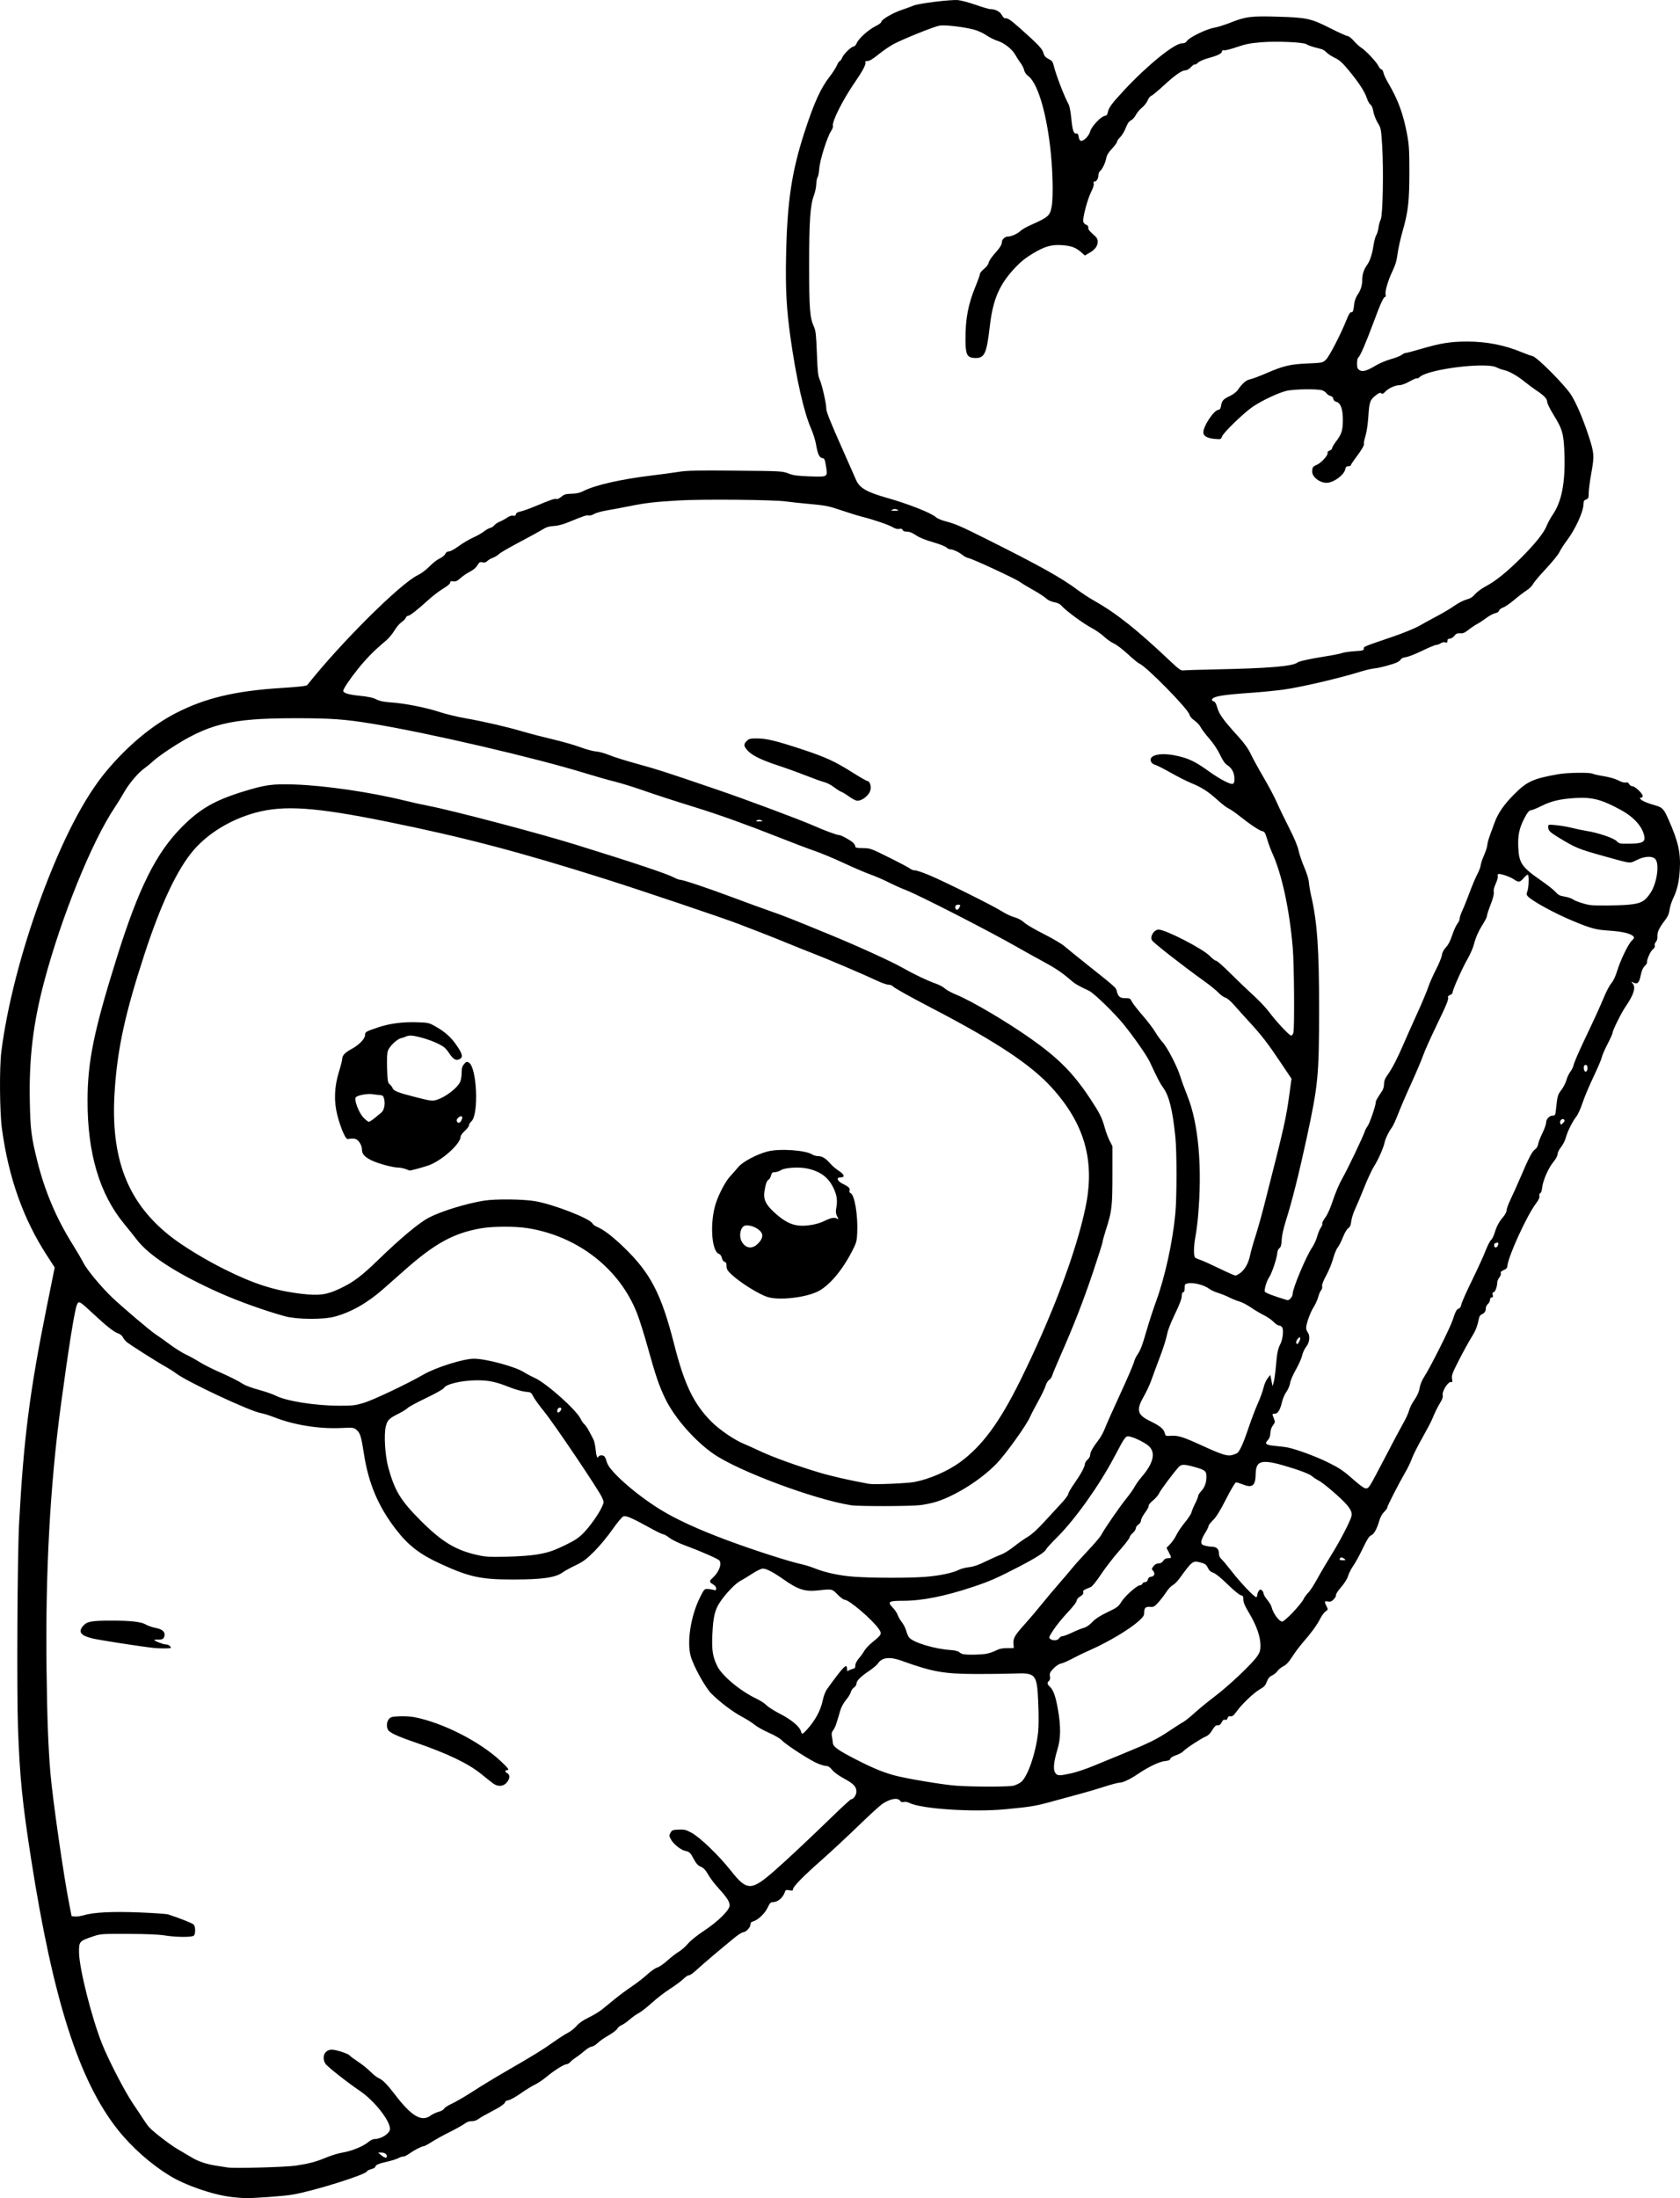 <?xml version="1.0" encoding="UTF-8" standalone="no"?>
<!-- Created with Inkscape (http://www.inkscape.org/) -->

<svg
   width="427.919mm"
   height="559.747mm"
   viewBox="0 0 427.919 559.748"
   version="1.1"
   id="svg1"
   xml:space="preserve"
   xmlns="http://www.w3.org/2000/svg"
   xmlns:svg="http://www.w3.org/2000/svg"><defs
     id="defs1" /><g
     id="layer1"
     transform="translate(867.739,239.082)"><path
       style="fill:#000000"
       d="m -808.621,320.401 c -4.861,-0.559 -11.811,-2.943 -15.934,-5.465 -4.802,-2.937 -9.636,-7.227 -13.186,-11.701 -9.868,-12.438 -16.468,-33.039 -22.067,-68.878 -2.24,-14.338 -2.881,-20.706 -3.345,-33.251 -0.347,-9.384 -0.164,-44.062 0.277,-52.255 1.151,-21.42 2.68,-33.463 6.927,-54.548 l 2.14,-10.627 -2.004,-3.094 c -6.024,-9.302 -9.751,-19.817 -11.441,-32.273 -0.572,-4.217 -0.657,-15.53 -0.147,-19.579 1.434,-11.381 5.073,-25.568 9.988,-38.938 5.444,-14.809 11.099,-25.757 16.839,-32.599 5.367,-6.397 11.536,-11.539 17.602,-14.669 7.435,-3.837 15.083,-5.662 26.885,-6.415 4.644,-0.296 6.42,-0.501 6.628,-0.765 8.382,-10.607 23.635,-25.781 28.066,-27.922 0.943,-0.455 2.179,-1.377 3.043,-2.268 0.8,-0.826 1.968,-1.734 2.594,-2.018 0.626,-0.284 1.27,-0.806 1.432,-1.159 0.195,-0.428 0.511,-0.643 0.946,-0.643 0.369,0 1.428,-0.575 2.436,-1.322 0.981,-0.727 2.664,-1.724 3.741,-2.214 1.077,-0.491 2.321,-1.198 2.765,-1.571 0.444,-0.373 1.129,-0.76 1.523,-0.859 0.394,-0.099 0.872,-0.402 1.062,-0.673 0.19,-0.272 0.805,-0.686 1.367,-0.92 0.562,-0.235 1.438,-0.71 1.947,-1.056 0.58,-0.394 1.141,-0.576 1.501,-0.485 0.419,0.105 0.612,0.005 0.709,-0.369 0.091,-0.349 0.463,-0.572 1.16,-0.698 0.564,-0.102 2.396,-0.76 4.069,-1.462 3.736,-1.567 4.677,-1.881 5.13,-1.707 0.194,0.074 0.737,-0.188 1.207,-0.584 0.724,-0.609 1.124,-0.727 2.617,-0.766 1.316,-0.035 2.11,-0.224 3.136,-0.747 2.856,-1.454 9.582,-2.978 17.147,-3.884 2.474,-0.296 5.629,-0.722 7.011,-0.946 2.075,-0.336 4.59,-0.389 14.42,-0.303 11.658,0.102 11.939,0.117 13.494,0.713 1.305,0.5 2.272,0.632 5.429,0.74 4.699,0.161 4.621,0.21 4.156,-2.602 -0.288,-1.743 -0.394,-1.974 -0.943,-2.052 -0.75,-0.106 -1.184,-1.065 -1.609,-3.558 -0.168,-0.987 -0.709,-2.713 -1.202,-3.836 -1.878,-4.281 -3.814,-12.811 -5.286,-23.29 -1.021,-7.267 -1.292,-12.258 -1.125,-20.689 0.275,-13.88 1.4,-21.457 4.692,-31.618 2.402,-7.41 4.139,-11.246 6.395,-14.119 0.727,-0.926 1.553,-2.206 1.835,-2.844 0.282,-0.638 0.625,-1.16 0.762,-1.16 0.137,0 0.411,-0.387 0.609,-0.86 0.405,-0.968 2.352,-2.844 2.952,-2.844 0.216,0 0.555,-0.388 0.753,-0.863 0.486,-1.164 3.018,-3.433 4.806,-4.308 0.8,-0.392 1.455,-0.878 1.455,-1.081 0,-0.58 2.834,-2.251 5.159,-3.041 1.164,-0.396 2.537,-0.898 3.051,-1.116 1.338,-0.568 9.601,-1.582 11.369,-1.395 0.8,0.085 2.824,0.632 4.498,1.216 1.673,0.584 3.281,1.063 3.572,1.064 1.342,0.007 2.479,0.559 3.013,1.464 0.299,0.507 0.637,0.907 0.75,0.888 0.737,-0.121 1.377,0.29 3.819,2.453 4.667,4.134 5.772,5.295 6.062,6.372 0.207,0.767 0.504,1.114 1.305,1.523 0.855,0.436 1.085,0.727 1.306,1.654 0.566,2.372 2.672,7.844 3.844,9.988 0.199,0.364 0.489,1.946 0.645,3.517 0.306,3.087 0.598,3.95 1.294,3.834 0.329,-0.055 0.482,0.169 0.581,0.848 0.082,0.566 0.3,0.955 0.562,1.005 0.711,0.136 2.051,-1.213 2.366,-2.382 0.34,-1.264 2.729,-3.814 3.704,-3.954 0.468,-0.067 0.672,-0.311 0.805,-0.967 0.237,-1.167 1.011,-2.211 4.084,-5.516 5.976,-6.427 12.844,-11.995 14.794,-11.995 0.64,0 0.993,-0.176 1.303,-0.649 0.577,-0.88 4.969,-3.013 6.809,-3.308 0.817,-0.13 2.717,-0.723 4.223,-1.317 3.926,-1.549 5.223,-1.712 12.019,-1.515 7.457,0.216 8.481,0.441 13.447,2.953 2.158,1.091 4.142,1.985 4.41,1.985 0.268,0 0.978,0.558 1.578,1.239 0.6,0.682 1.429,1.445 1.842,1.696 1.114,0.678 3.913,3.641 4.392,4.651 0.23,0.484 0.576,0.88 0.769,0.88 0.193,0 0.428,0.384 0.522,0.853 0.094,0.469 0.63,1.63 1.191,2.58 2.533,4.284 3.877,7.944 4.85,13.206 0.481,2.6 0.568,4.047 0.565,9.422 -0.004,7.535 -0.299,10.159 -1.687,15.012 -0.572,1.999 -1.167,4.661 -1.323,5.915 -0.212,1.706 -0.542,2.822 -1.311,4.435 -1.159,2.429 -1.966,5.244 -1.723,6.01 0.09,0.283 0.038,0.511 -0.115,0.511 -0.425,0 -1.149,1.593 -3.073,6.766 -1.939,5.211 -3.334,8.406 -3.795,8.691 -0.164,0.102 -0.299,0.77 -0.299,1.486 0,1.066 0.11,1.373 0.61,1.701 0.793,0.519 1.794,0.239 4.157,-1.165 0.979,-0.581 2.718,-1.314 3.865,-1.629 1.147,-0.314 2.369,-0.794 2.716,-1.067 0.347,-0.273 0.808,-0.496 1.024,-0.496 0.216,0 2.022,-0.478 4.012,-1.061 4.939,-1.449 7.462,-1.848 11.663,-1.848 4.991,0 9.595,0.908 14.042,2.769 0.935,0.391 2.117,0.814 2.627,0.939 1.215,0.298 8.422,7.581 9.884,9.988 1.349,2.22 2.883,5.809 4.268,9.984 1.555,4.688 1.61,5.35 0.807,9.79 -0.368,2.037 -0.67,4.332 -0.671,5.1 -10e-4,1.245 -0.073,1.423 -0.663,1.647 -0.532,0.202 -0.661,0.433 -0.661,1.178 0,1.872 -2.082,6.431 -4.237,9.278 -0.741,0.978 -1.592,2.301 -1.891,2.938 -0.3,0.637 -1.855,2.558 -3.456,4.267 -1.601,1.71 -3.087,3.472 -3.302,3.916 -0.215,0.444 -0.94,1.155 -1.612,1.58 -0.672,0.425 -2.09,1.511 -3.152,2.413 -1.062,0.902 -2.335,1.774 -2.828,1.937 -0.494,0.163 -0.955,0.517 -1.025,0.786 -0.078,0.297 -0.479,0.564 -1.02,0.679 -0.491,0.104 -1.487,0.639 -2.215,1.189 -0.728,0.55 -1.799,1.254 -2.381,1.566 -0.582,0.312 -1.577,0.983 -2.212,1.492 -0.895,0.718 -1.362,0.911 -2.083,0.862 -0.737,-0.05 -1.049,0.086 -1.502,0.655 -0.315,0.395 -0.836,0.718 -1.158,0.718 -0.415,0 -0.585,0.159 -0.585,0.547 0,0.431 -0.115,0.51 -0.542,0.375 -0.318,-0.101 -0.807,0.001 -1.181,0.247 -0.352,0.23 -0.872,0.419 -1.157,0.419 -0.285,0 -1.877,0.664 -3.538,1.475 -1.661,0.811 -3.526,1.542 -4.144,1.625 -0.619,0.083 -1.188,0.317 -1.266,0.52 -0.078,0.203 -0.47,0.539 -0.871,0.746 -1.048,0.542 -4.415,1.46 -5.895,1.607 -0.695,0.069 -2.184,0.411 -3.307,0.759 -5.687,1.762 -15.506,4.054 -19.902,4.647 -1.965,0.265 -5.536,0.618 -7.938,0.785 -7.708,0.536 -9.973,0.925 -10.244,1.759 -0.053,0.163 0.139,0.359 0.428,0.434 0.372,0.097 0.653,0.587 0.969,1.687 0.48,1.674 1.554,3.141 5.396,7.371 1.498,1.649 2.451,2.991 3.101,4.366 0.516,1.091 1.996,3.788 3.289,5.992 1.292,2.204 2.77,4.991 3.285,6.192 0.514,1.201 1.9,4.075 3.078,6.386 1.416,2.775 2.269,4.798 2.512,5.96 0.203,0.968 0.858,2.898 1.457,4.291 0.64,1.49 1.128,3.076 1.185,3.855 0.053,0.728 0.329,2.335 0.612,3.572 1.517,6.624 1.997,13.584 1.986,28.84 -0.012,16.842 -0.237,19.154 -3.186,32.808 -1.861,8.616 -3.747,16.138 -5.141,20.505 -0.711,2.229 -1.132,4.079 -1.195,5.258 -0.074,1.387 -0.212,1.898 -0.581,2.157 -0.274,0.192 -0.511,0.722 -0.546,1.225 -0.094,1.35 -1.372,5.17 -2.077,6.209 -0.576,0.849 -1.13,2.564 -1.146,3.548 -0.006,0.349 2.066,1.163 5.754,2.261 0.507,0.151 1.383,-0.858 1.383,-1.592 0,-1.416 3.471,-9.66 5.008,-11.894 0.464,-0.675 1.018,-1.894 1.23,-2.71 0.213,-0.816 0.63,-1.825 0.927,-2.243 0.297,-0.418 0.465,-0.882 0.373,-1.031 -0.092,-0.149 0.251,-0.842 0.763,-1.54 0.601,-0.819 1.309,-2.418 1.997,-4.514 0.612,-1.865 1.628,-4.221 2.387,-5.539 1.299,-2.255 5.309,-10.656 5.706,-11.951 0.111,-0.364 0.423,-0.944 0.694,-1.29 0.504,-0.645 2.081,-5.23 2.083,-6.055 9e-4,-0.419 0.26,-0.882 1.651,-2.949 0.254,-0.377 0.462,-1.163 0.463,-1.745 10e-4,-0.792 0.241,-1.393 0.95,-2.381 1.117,-1.556 2.537,-4.309 4.027,-7.804 0.589,-1.382 2.102,-4.776 3.362,-7.541 1.26,-2.765 2.564,-5.861 2.899,-6.879 0.335,-1.019 1.224,-3.043 1.976,-4.498 0.752,-1.455 1.436,-3.122 1.519,-3.704 0.1,-0.701 0.45,-1.371 1.034,-1.985 0.591,-0.62 1.11,-1.626 1.573,-3.042 0.38,-1.164 0.98,-2.495 1.333,-2.958 0.353,-0.463 0.619,-1.059 0.59,-1.323 -0.029,-0.264 0.281,-1.195 0.69,-2.068 0.408,-0.873 1.249,-2.964 1.869,-4.646 0.62,-1.682 1.5,-3.766 1.956,-4.63 0.456,-0.865 0.829,-1.85 0.829,-2.189 3.2e-4,-0.339 0.375,-1.471 0.833,-2.514 0.458,-1.043 0.846,-2.254 0.862,-2.69 0.016,-0.437 0.345,-1.627 0.732,-2.646 0.386,-1.019 0.89,-2.388 1.119,-3.044 0.809,-2.312 2.399,-4.621 4.936,-7.166 3.32,-3.33 4.836,-4.026 11.23,-5.158 2.393,-0.424 8.127,-0.505 8.837,-0.125 0.257,0.138 1.542,0.423 2.855,0.635 1.426,0.229 2.902,0.658 3.666,1.065 0.788,0.42 1.505,0.624 1.869,0.533 0.423,-0.106 0.673,0.008 0.885,0.404 0.163,0.304 0.544,0.552 0.847,0.552 0.649,0 2.605,1.864 2.605,2.482 0,0.235 -0.193,0.428 -0.429,0.428 -0.33,0 -0.361,0.083 -0.134,0.356 0.373,0.45 1.857,1.084 3.758,1.607 1.799,0.495 2.171,0.887 3.341,3.516 2.522,5.666 3.158,8.477 2.912,12.851 -0.172,3.054 -0.672,5.208 -1.704,7.334 -0.388,0.8 -0.792,2.087 -0.897,2.859 -0.143,1.049 -0.456,1.752 -1.239,2.778 -1.445,1.895 -1.931,2.943 -1.859,4.009 0.038,0.563 -0.113,1.103 -0.395,1.414 -0.262,0.289 -0.384,0.692 -0.288,0.944 0.111,0.289 -0.061,0.62 -0.503,0.968 -0.617,0.485 -1.624,2.794 -1.454,3.334 0.04,0.127 -0.232,0.532 -0.605,0.9 -0.459,0.454 -0.78,1.192 -0.996,2.29 -0.387,1.965 -0.808,2.416 -1.826,1.952 -0.694,-0.316 -0.701,-0.311 -0.257,0.18 0.895,0.989 0.319,2.859 -1.846,6.003 -1.042,1.514 -3.252,5.984 -3.252,6.579 0,0.215 -0.579,1.506 -1.287,2.868 -0.708,1.362 -1.361,2.872 -1.453,3.356 -0.091,0.484 -1.056,2.746 -2.144,5.027 -1.088,2.281 -2.34,5.263 -2.783,6.626 -0.443,1.363 -1.146,2.911 -1.562,3.44 -1.006,1.277 -2.316,3.915 -2.699,5.433 -0.17,0.673 -0.709,1.729 -1.199,2.345 -0.5,0.629 -0.892,1.428 -0.894,1.82 -0.002,0.423 -0.421,1.205 -1.063,1.982 -1.267,1.533 -2.676,4.761 -2.853,6.536 -0.073,0.733 -0.281,1.338 -0.487,1.417 -0.216,0.083 -0.304,0.364 -0.219,0.706 0.097,0.394 -0.185,0.998 -0.922,1.975 -2.28,3.023 -7.022,13.396 -7.22,15.795 -0.046,0.557 -0.276,0.825 -0.949,1.106 -0.62,0.259 -0.841,0.494 -0.732,0.778 0.086,0.224 -0.082,0.71 -0.374,1.081 -0.291,0.37 -0.531,0.925 -0.531,1.233 -0.003,1.068 -0.549,2.544 -0.942,2.544 -0.283,0 -0.344,0.18 -0.223,0.661 0.126,0.5 0.062,0.661 -0.26,0.661 -0.266,0 -0.426,0.225 -0.426,0.603 0,0.331 -0.238,0.807 -0.529,1.056 -0.291,0.249 -0.529,0.683 -0.529,0.963 0,0.855 -0.307,1.376 -0.955,1.623 -0.37,0.141 -0.68,0.53 -0.773,0.972 -0.467,2.227 -0.837,3.172 -1.918,4.907 -0.657,1.053 -2.08,3.641 -3.162,5.751 -1.739,3.389 -1.95,3.954 -1.807,4.848 0.111,0.695 0.071,0.956 -0.127,0.834 -0.693,-0.428 -2.497,2.291 -2.242,3.379 0.087,0.37 -0.108,0.996 -0.514,1.654 -0.765,1.237 -1.489,2.7 -2.162,4.366 -0.265,0.655 -1.423,2.857 -2.575,4.893 -1.152,2.036 -2.318,4.358 -2.593,5.159 -0.274,0.802 -1.043,2.397 -1.709,3.546 -1.694,2.923 -4.599,8.606 -4.599,8.996 0,0.179 -0.354,0.665 -0.788,1.08 -0.478,0.458 -0.956,1.332 -1.215,2.224 -0.618,2.126 -1.366,3.456 -2.101,3.736 -0.476,0.181 -1.027,1.049 -2.132,3.363 -0.82,1.715 -1.906,3.7 -2.414,4.41 -0.508,0.71 -1.089,1.848 -1.291,2.527 -0.229,0.771 -0.91,1.862 -1.809,2.901 -0.793,0.916 -1.38,1.827 -1.305,2.025 0.076,0.198 -0.178,0.676 -0.565,1.062 -0.553,0.553 -0.868,0.67 -1.479,0.548 -0.894,-0.179 -0.956,0.039 -0.348,1.214 0.417,0.807 0.411,0.84 -0.26,1.329 -0.378,0.276 -0.997,1.118 -1.374,1.871 -0.796,1.588 -2.237,3.568 -4.367,6 -0.829,0.946 -2.053,2.579 -2.721,3.629 -0.88,1.383 -1.507,2.058 -2.277,2.451 -0.584,0.298 -1.261,0.846 -1.505,1.218 -0.244,0.372 -0.857,0.876 -1.363,1.121 -0.683,0.33 -1.03,0.746 -1.347,1.611 -0.34,0.928 -0.681,1.306 -1.671,1.852 -1.497,0.827 -4.631,3.78 -5.933,5.592 -0.909,1.266 -1.146,1.43 -1.906,1.327 -0.193,-0.026 -0.416,0.201 -0.496,0.505 -0.101,0.388 -0.287,0.508 -0.621,0.402 -0.341,-0.108 -0.577,0.058 -0.831,0.588 -0.195,0.407 -0.501,0.754 -0.681,0.772 -0.18,0.018 -0.494,0.048 -0.699,0.066 -0.204,0.018 -0.692,0.58 -1.084,1.248 -0.485,0.828 -1.02,1.342 -1.679,1.613 -1.205,0.497 -5.033,3.017 -5.696,3.749 -0.271,0.3 -1.089,0.743 -1.818,0.985 -0.79,0.263 -1.374,0.628 -1.447,0.905 -0.088,0.338 -0.468,0.499 -1.39,0.587 -1.371,0.132 -4.159,1.451 -6.696,3.168 -2.126,1.439 -3.974,2.329 -4.838,2.329 -0.403,0 -2.171,0.468 -3.93,1.039 -1.759,0.571 -4.567,1.399 -6.241,1.839 -1.673,0.44 -4.712,1.267 -6.751,1.837 -4.345,1.215 -5.783,1.458 -12.163,2.059 -8.333,0.785 -21.532,-0.092 -24.502,-1.628 -0.43,-0.222 -1.044,-0.325 -1.403,-0.235 -0.413,0.104 -0.717,0.026 -0.862,-0.219 -0.578,-0.978 -2.595,-0.644 -4.658,0.771 -0.604,0.415 -3.426,3.004 -6.27,5.755 -2.844,2.75 -6.957,6.574 -9.14,8.497 -4.619,4.069 -7.276,6.776 -7.276,7.411 0,0.37 -0.163,0.419 -0.929,0.275 -0.755,-0.142 -0.958,-0.085 -1.082,0.301 -0.512,1.594 -1.821,2.725 -3.155,2.725 -0.514,0 -0.773,0.284 -1.329,1.459 -0.71,1.5 -2.497,3.159 -3.738,3.471 -0.433,0.109 -0.615,0.345 -0.615,0.8 0,0.736 -1.164,1.943 -1.873,1.943 -0.26,0 -1.241,0.625 -2.18,1.389 -3.445,2.803 -8.029,6.693 -9.655,8.194 -0.918,0.848 -1.793,1.465 -1.943,1.372 -0.15,-0.093 -0.768,0.308 -1.373,0.89 -0.605,0.583 -2.17,1.743 -3.477,2.578 -1.307,0.836 -3.391,2.442 -4.63,3.569 -1.239,1.127 -2.729,2.291 -3.311,2.585 -0.582,0.294 -1.614,1.025 -2.294,1.624 -0.68,0.599 -1.612,1.248 -2.072,1.441 -0.46,0.193 -0.975,0.624 -1.146,0.958 -0.17,0.334 -1.143,1.075 -2.162,1.648 -1.019,0.573 -2.274,1.45 -2.789,1.949 -0.515,0.499 -1.193,0.907 -1.505,0.907 -0.312,0 -1.131,0.488 -1.82,1.084 -0.689,0.596 -1.678,1.354 -2.199,1.685 -0.521,0.331 -1.174,0.855 -1.451,1.165 -0.277,0.31 -0.701,0.563 -0.942,0.563 -0.638,0 -3.11,1.55 -5.061,3.174 -0.933,0.776 -2.291,1.689 -3.019,2.029 -0.728,0.34 -2.335,1.331 -3.572,2.201 -1.237,0.871 -2.636,1.658 -3.109,1.749 -0.473,0.091 -0.86,0.267 -0.86,0.39 0,0.464 -1.228,1.338 -3.553,2.526 -1.32,0.675 -2.775,1.506 -3.233,1.847 -0.536,0.399 -1.16,0.608 -1.749,0.586 -0.611,-0.023 -1.215,0.19 -1.813,0.64 -0.493,0.371 -2.225,1.338 -3.849,2.148 -1.624,0.81 -3.696,1.954 -4.605,2.542 -0.909,0.588 -1.818,1.068 -2.019,1.068 -0.501,0 -2.363,0.964 -3.684,1.907 -0.599,0.428 -1.254,0.745 -1.455,0.705 -0.201,-0.04 -0.748,0.13 -1.215,0.379 -0.467,0.249 -1.658,0.634 -2.646,0.856 -2.348,0.529 -3.252,0.899 -3.252,1.335 0,0.195 -0.476,0.483 -1.058,0.64 -0.582,0.157 -1.058,0.385 -1.058,0.507 0,0.798 -13.436,5.025 -19.004,5.979 -2.284,0.391 -9.948,0.947 -12.216,0.886 -0.655,-0.018 -2.084,-0.135 -3.175,-0.26 z m 16.272,-8.012 c 3.405,-0.519 5.107,-0.978 7.863,-2.119 1.229,-0.509 3.051,-1.056 4.049,-1.215 2.236,-0.357 5.242,-1.584 6.477,-2.643 0.548,-0.47 1.227,-0.794 1.662,-0.795 1.701,-0.001 3.894,-1.449 3.894,-2.571 0,-2.134 -3.969,-7.161 -7.612,-9.641 -3.412,-2.322 -8.399,-6.256 -8.832,-6.965 -1.044,-1.712 -0.191,-3.578 1.635,-3.578 1.045,0 4.103,0.989 4.486,1.45 0.178,0.215 1.173,0.95 2.212,1.634 1.038,0.684 2.451,1.822 3.141,2.53 0.689,0.707 1.643,1.451 2.12,1.653 0.994,0.42 2.158,1.604 4.173,4.243 4.159,5.447 6.739,6.959 9.011,5.28 0.501,-0.37 1.421,-0.802 2.044,-0.96 0.636,-0.161 1.254,-0.512 1.409,-0.802 0.152,-0.284 1.043,-0.86 1.98,-1.28 0.937,-0.42 3.339,-1.822 5.338,-3.114 1.999,-1.293 5.658,-3.519 8.132,-4.948 7.343,-4.242 9.654,-5.659 12.303,-7.549 1.382,-0.986 3.078,-2.079 3.768,-2.428 0.69,-0.349 1.683,-1.136 2.207,-1.747 0.64,-0.748 1.659,-1.454 3.111,-2.157 1.187,-0.575 2.712,-1.496 3.388,-2.047 0.676,-0.551 2.16,-1.76 3.298,-2.687 1.138,-0.927 3.102,-2.38 4.365,-3.229 1.263,-0.849 3.018,-2.213 3.901,-3.03 0.883,-0.817 2.01,-1.598 2.506,-1.735 0.496,-0.137 1.662,-0.938 2.591,-1.781 0.929,-0.843 2.225,-1.846 2.88,-2.229 0.655,-0.383 1.712,-1.31 2.349,-2.06 0.692,-0.814 2.353,-2.148 4.124,-3.313 3.485,-2.291 6.492,-5.261 6.49,-6.41 -10e-4,-0.963 -0.649,-1.973 -2.771,-4.32 -0.974,-1.077 -2.078,-2.494 -2.454,-3.149 -0.936,-1.63 -1.376,-2.104 -2.314,-2.497 -0.562,-0.235 -1.049,-0.802 -1.614,-1.881 -0.843,-1.61 -1.097,-1.844 -2.268,-2.089 -1.043,-0.218 -2.921,-1.747 -3.527,-2.87 -0.487,-0.904 -0.497,-1.039 -0.123,-1.71 0.366,-0.657 0.568,-0.736 2.056,-0.807 1.442,-0.069 1.856,0.031 3.283,0.791 2.139,1.14 6.946,5.766 9.999,9.621 4.174,5.272 5.205,5.271 11.245,-0.015 3.067,-2.684 8.753,-8.019 14.875,-13.956 2.363,-2.292 4.418,-4.167 4.567,-4.167 0.59,0 1.328,-1.084 1.328,-1.949 0,-1.269 -0.712,-2.017 -3.188,-3.35 -1.297,-0.698 -2.498,-1.573 -2.977,-2.169 -0.55,-0.684 -1.018,-1.001 -1.486,-1.005 -0.376,-0.003 -1.369,-0.288 -2.207,-0.633 -1.913,-0.787 -8.001,-4.713 -9.06,-5.843 -0.474,-0.505 -1.832,-1.304 -3.368,-1.981 -1.416,-0.624 -3.042,-1.534 -3.614,-2.024 -0.572,-0.489 -2.012,-1.404 -3.202,-2.032 -2.318,-1.225 -5.637,-3.724 -7.798,-5.87 -1.603,-1.593 -4.7,-7.229 -5.341,-9.723 -0.948,-3.685 0.089,-10.15 2.366,-14.75 1.035,-2.092 1.169,-2.248 1.907,-2.228 0.437,0.011 1.121,0.114 1.521,0.227 0.632,0.179 0.728,0.132 0.728,-0.364 0,-0.356 -0.297,-0.739 -0.792,-1.021 -0.941,-0.536 -0.989,-0.858 -0.228,-1.534 1.669,-1.482 2.508,-3.519 1.864,-4.532 -0.254,-0.4 -4.754,-2.382 -8.65,-3.811 -1.641,-0.602 -3.42,-1.462 -4.078,-1.972 -0.642,-0.498 -1.357,-0.907 -1.587,-0.911 -0.231,-0.003 -1.491,-0.596 -2.801,-1.318 -5.296,-2.918 -6.717,-3.538 -7.401,-3.226 -0.348,0.159 -1.615,1.694 -2.815,3.411 -1.203,1.721 -3.259,4.196 -4.582,5.514 -2.002,1.995 -2.795,2.582 -4.781,3.539 -1.31,0.631 -2.738,1.412 -3.175,1.736 -1.854,1.373 -5.167,1.857 -12.7,1.858 -8.237,7.7e-4 -11.099,-0.617 -18.456,-3.981 -5.295,-2.421 -8.25,-4.702 -11.405,-8.802 -4.498,-5.846 -6.98,-11.715 -8.132,-19.231 -0.674,-4.392 -0.957,-5.313 -1.871,-6.082 -0.721,-0.607 -0.85,-0.622 -4.121,-0.479 -5.5,0.24 -11.814,-0.775 -16.702,-2.685 -1.303,-0.509 -2.886,-1.008 -3.517,-1.108 -2.714,-0.429 -18.911,-8.012 -21.653,-10.137 -0.509,-0.395 -1.64,-1.116 -2.514,-1.603 -2.42,-1.35 -9.446,-5.816 -10.134,-6.442 -0.335,-0.305 -0.752,-0.846 -0.926,-1.203 -0.174,-0.357 -0.674,-0.762 -1.111,-0.901 -1.087,-0.345 -2.948,-1.8 -6.316,-4.939 -3.654,-3.406 -3.777,-3.472 -4.264,-2.305 -0.578,1.383 -2.143,11.216 -4.092,25.713 -2.732,20.311 -3.936,42.563 -3.623,66.94 0.164,12.795 0.421,19.734 0.98,26.458 0.549,6.606 3.383,26.317 4.831,33.602 l 0.578,2.91 0.865,0.083 c 0.476,0.046 1.501,-0.101 2.278,-0.327 2.559,-0.744 7.245,-0.976 14.189,-0.701 3.564,0.141 6.838,0.37 7.274,0.509 2.646,0.843 6.134,2.223 6.472,2.561 0.483,0.483 0.522,2.364 0.058,2.829 -0.455,0.456 -4.54,0.43 -7.456,-0.046 -1.485,-0.243 -4.63,-0.375 -9.26,-0.389 -6.987,-0.021 -7.019,-0.018 -9.17,0.71 -3.282,1.112 -3.406,1.263 -3.361,4.076 0.065,4.052 3.193,16.465 5.822,23.106 1.673,4.226 5.85,12.299 7.976,15.416 0.977,1.431 2.159,3.21 2.627,3.952 0.468,0.742 1.123,1.641 1.455,1.998 1.167,1.253 5.386,4.494 7.219,5.546 1.019,0.584 2.566,1.5 3.44,2.034 1.846,1.13 3.959,1.833 6.747,2.245 1.091,0.161 2.282,0.345 2.646,0.408 1.558,0.271 14.804,-0.1 17.33,-0.485 z m 50.201,-97.326 c -0.445,-0.327 -1.789,-1.391 -2.985,-2.363 -3.409,-2.77 -8.592,-5.245 -17.127,-8.178 -4.328,-1.487 -6.272,-2.402 -6.664,-3.134 -0.427,-0.798 -0.324,-2.015 0.229,-2.697 0.439,-0.542 0.78,-0.634 2.672,-0.72 1.193,-0.054 2.901,0.043 3.796,0.215 7.226,1.392 16.65,6.177 21.995,11.169 2.005,1.872 2.32,2.334 1.592,2.334 -0.567,0 -0.49,0.461 0.132,0.794 0.732,0.391 0.666,1.384 -0.156,2.361 -0.863,1.026 -2.268,1.114 -3.486,0.219 z m -86.581,-34.515 c -3.282,-0.358 -13.951,-2.019 -15.541,-2.419 -2.997,-0.755 -3.638,-1.678 -2.245,-3.237 0.964,-1.079 2.082,-1.278 7.202,-1.283 4.933,-0.004 7.556,0.302 8.781,1.025 0.502,0.296 1.551,0.66 2.332,0.808 1.588,0.301 2.384,0.868 2.378,1.695 -0.007,0.985 -0.434,1.341 -1.571,1.312 -0.589,-0.015 -1.071,0.022 -1.071,0.083 0,0.242 2.289,1.133 2.924,1.138 0.659,0.006 1.31,0.429 1.31,0.852 0,0.208 -2.685,0.224 -4.498,0.026 z m 59.531,129.488 c 0,-0.58 -0.595,-0.979 -1.442,-0.969 l -0.807,0.01 0.794,0.651 c 0.874,0.716 1.455,0.84 1.455,0.309 z m 159.654,-94.403 c 0.57,-0.158 1.384,-0.545 1.81,-0.858 1.716,-1.266 3.838,-7.387 4.416,-12.742 0.157,-1.456 0.172,-4.355 0.037,-7.459 -0.322,-7.421 -0.561,-7.708 -6.24,-7.49 -1.892,0.073 -6.238,0.124 -9.657,0.115 -8.186,-0.023 -11.078,-0.54 -18.979,-3.393 -2.986,-1.078 -4.953,-0.834 -5.986,0.744 -0.241,0.367 -1.318,1.262 -2.393,1.987 -2.092,1.411 -3.069,2.437 -3.069,3.222 0,0.268 -0.284,0.673 -0.63,0.9 -0.347,0.227 -0.698,0.736 -0.78,1.131 -0.082,0.395 -0.629,1.292 -1.214,1.994 -0.65,0.78 -1.234,1.861 -1.499,2.778 -1.048,3.621 -1.247,4.177 -1.753,4.888 -0.419,0.588 -0.494,0.964 -0.347,1.725 0.104,0.535 0.207,1.254 0.23,1.598 0.061,0.928 1.348,1.854 5.673,4.079 4.343,2.235 6.877,3.294 9.91,4.143 2.862,0.801 12.477,2.41 15.811,2.647 4.463,0.316 13.51,0.311 14.662,-0.009 z m 14.678,-3.143 c 1.291,-0.288 3.82,-1.134 5.62,-1.88 1.8,-0.747 5.246,-2.163 7.659,-3.147 6.397,-2.61 8.637,-3.715 11.681,-5.765 1.497,-1.008 3.087,-2.022 3.534,-2.253 0.446,-0.231 1.755,-1.278 2.908,-2.328 1.153,-1.049 3.525,-2.988 5.272,-4.308 3.534,-2.671 9.496,-8.331 10.717,-10.175 0.656,-0.99 0.793,-1.466 0.793,-2.758 0,-2.158 -1.031,-5.096 -2.851,-8.122 -1.111,-1.848 -1.502,-2.755 -1.502,-3.485 0,-0.841 -0.099,-1.007 -0.667,-1.128 -0.367,-0.078 -1.876,-1.324 -3.353,-2.77 -1.679,-1.643 -3.038,-2.745 -3.624,-2.938 -0.669,-0.221 -1.075,-0.59 -1.415,-1.286 -0.408,-0.835 -0.68,-1.03 -1.88,-1.349 -1.936,-0.514 -2.073,-0.409 -5.345,4.092 -0.509,0.701 -1.283,1.467 -1.72,1.703 -0.437,0.236 -1.171,1.017 -1.631,1.737 -0.461,0.719 -1.348,1.881 -1.971,2.581 -1.027,1.153 -1.23,1.266 -2.154,1.199 -1.167,-0.084 -1.509,0.263 -1.516,1.538 -0.003,0.666 -0.274,1.078 -1.335,2.032 -2.394,2.153 -7.769,5.364 -12.428,7.425 -1.237,0.547 -2.666,1.217 -3.175,1.489 -2.282,1.216 -3.629,1.829 -4.36,1.983 -0.433,0.091 -1.25,0.652 -1.814,1.245 -0.877,0.922 -1.006,1.205 -0.885,1.948 0.093,0.575 0.013,0.975 -0.237,1.182 -0.528,0.438 -0.471,0.877 0.19,1.464 0.913,0.811 1.511,2.481 2.09,5.833 0.762,4.416 0.726,7.327 -0.126,10.149 -0.95,3.145 -1.139,5.087 -0.577,5.944 0.536,0.819 1.015,0.836 4.103,0.148 z m -67.39,-11.063 c 2.189,-2.422 3.536,-4.909 4.084,-7.539 0.233,-1.117 0.677,-2.266 1.104,-2.857 4.236,-5.862 5.08,-6.71 5.08,-5.106 0,0.518 0.084,0.628 0.331,0.433 0.182,-0.143 0.658,-0.339 1.058,-0.434 0.579,-0.138 0.728,-0.325 0.728,-0.915 0,-0.461 0.341,-1.14 0.903,-1.796 0.497,-0.58 1.131,-1.465 1.409,-1.966 0.279,-0.501 1.256,-1.518 2.173,-2.26 2.249,-1.82 2.34,-2.025 1.457,-3.298 -1.617,-2.334 -7.536,-7.392 -8.65,-7.392 -0.293,0 -1.11,-0.595 -1.815,-1.323 -1.415,-1.46 -1.348,-1.445 -4.87,-1.067 -3.449,0.371 -5.132,-0.157 -8.867,-2.778 -2.606,-1.829 -4.404,-2.77 -5.293,-2.77 -0.417,0 -1.569,0.554 -2.738,1.317 -1.11,0.725 -2.473,1.549 -3.028,1.833 -1.216,0.62 -3.761,3.286 -5.183,5.429 -1.292,1.946 -1.716,3.765 -1.92,8.222 -0.182,3.979 0.09,5.697 1.273,8.065 1.247,2.495 5.892,6.342 10.015,8.295 0.946,0.448 2.077,1.188 2.514,1.645 0.437,0.457 2.018,1.457 3.513,2.223 2.827,1.447 4.954,3.23 5.247,4.399 0.216,0.861 0.415,0.812 1.477,-0.362 z m 45.746,-19.375 c 0.78,-0.148 1.898,-0.53 2.484,-0.848 0.775,-0.421 1.533,-0.582 2.784,-0.591 l 1.72,-0.012 -0.075,-1.164 c -0.09,-1.397 0.347,-2.127 3.107,-5.186 1.05,-1.164 2.868,-3.307 4.039,-4.763 1.171,-1.455 3.215,-3.885 4.541,-5.4 1.326,-1.515 2.828,-3.283 3.338,-3.929 0.509,-0.646 2.262,-2.591 3.894,-4.321 1.633,-1.73 3.167,-3.534 3.411,-4.009 0.738,-1.44 4.625,-7.084 6.379,-9.263 0.908,-1.128 1.885,-2.51 2.171,-3.071 0.286,-0.561 1.072,-1.662 1.746,-2.447 3.122,-3.634 3.699,-6.33 1.711,-8.002 -0.97,-0.816 -3.372,-2.005 -4.619,-2.286 -1.163,-0.262 -1.153,-0.275 -4.066,5.228 -3.829,7.233 -9.923,15.796 -14.476,20.339 -1.479,1.475 -2.76,2.869 -2.847,3.097 -0.279,0.726 -2.576,2.203 -6.932,4.459 -5.557,2.877 -7.483,3.723 -11.629,5.107 -7.265,2.425 -13.018,3.57 -17.946,3.571 -3.682,0.001 -4.005,0.234 -2.51,1.806 0.51,0.535 1.055,1.359 1.211,1.831 0.157,0.471 0.64,1.305 1.073,1.852 0.433,0.547 0.927,1.531 1.098,2.186 0.17,0.655 0.507,1.416 0.748,1.692 1.136,1.299 6.511,2.911 10.571,3.17 0.973,0.062 1.854,0.272 2.117,0.505 0.248,0.219 0.688,0.457 0.979,0.528 0.982,0.239 4.548,0.192 5.977,-0.079 z m 18.558,-3.964 c 0.182,-0.291 0.573,-0.529 0.87,-0.529 0.297,0 1.399,-0.412 2.451,-0.916 1.051,-0.504 2.379,-1.042 2.95,-1.196 0.664,-0.179 1.451,-0.714 2.182,-1.485 0.806,-0.85 1.944,-1.589 3.855,-2.504 2.471,-1.183 2.786,-1.419 3.545,-2.652 0.892,-1.45 4.005,-4.211 4.747,-4.211 0.247,0 0.518,-0.179 0.602,-0.397 0.084,-0.218 0.392,-0.397 0.685,-0.397 0.344,0 0.59,-0.229 0.695,-0.646 0.113,-0.449 0.376,-0.671 0.863,-0.728 0.84,-0.098 1.067,-0.844 0.46,-1.515 -0.391,-0.432 -0.381,-0.524 0.128,-1.171 0.364,-0.463 0.806,-0.702 1.297,-0.702 0.502,0 0.885,-0.215 1.178,-0.661 0.302,-0.46 0.673,-0.661 1.221,-0.661 0.945,0 0.955,-0.083 0.198,-1.513 l -0.591,-1.117 0.963,-1 c 0.53,-0.55 1.231,-1.578 1.559,-2.285 0.328,-0.707 1.294,-2.136 2.148,-3.175 0.853,-1.039 1.612,-2.188 1.685,-2.551 0.073,-0.364 0.49,-1.376 0.927,-2.249 0.436,-0.873 0.79,-1.76 0.786,-1.972 -0.004,-0.211 0.334,-0.747 0.751,-1.191 0.911,-0.969 1.358,-2.204 1.358,-3.75 0,-1.4 -0.378,-1.694 -3.17,-2.464 -2.522,-0.695 -3.223,-0.687 -3.9,0.05 -1.313,1.429 -4.675,5.937 -4.991,6.691 -0.19,0.455 -0.895,1.278 -1.567,1.829 -0.673,0.551 -1.163,1.155 -1.091,1.343 0.072,0.188 -0.337,0.969 -0.91,1.736 -0.572,0.767 -1.041,1.668 -1.041,2.002 0,0.356 -0.274,0.787 -0.661,1.041 -0.364,0.238 -0.661,0.669 -0.661,0.956 0,0.287 -0.357,0.836 -0.794,1.219 -0.437,0.383 -0.794,0.883 -0.794,1.11 0,0.227 -1.203,1.779 -2.673,3.447 -1.47,1.668 -3.537,4.344 -4.593,5.945 -1.056,1.602 -2.205,3.045 -2.553,3.208 -0.348,0.163 -0.972,0.433 -1.386,0.6 -0.447,0.18 -0.699,0.445 -0.62,0.652 0.17,0.444 -0.035,0.728 -0.942,1.305 -0.401,0.255 -0.728,0.703 -0.728,0.998 0,0.309 -0.96,1.548 -2.273,2.934 -1.25,1.319 -2.865,3.305 -3.588,4.412 -1.213,1.859 -1.279,2.039 -0.851,2.352 0.708,0.518 1.895,0.418 2.276,-0.19 z m 59.525,-6.579 c 1.227,-1.29 2.443,-2.79 2.701,-3.333 0.258,-0.543 0.808,-1.304 1.222,-1.69 0.414,-0.386 1.436,-1.952 2.271,-3.48 0.835,-1.528 2.518,-4.385 3.741,-6.35 2.028,-3.259 4.476,-7.948 4.95,-9.478 0.291,-0.941 -0.022,-1.75 -1.215,-3.141 -1.4,-1.633 -5.86,-5.459 -7.088,-6.083 -0.521,-0.264 -1.322,-0.793 -1.78,-1.176 -0.524,-0.438 -2.242,-1.144 -4.63,-1.904 -7.984,-2.541 -9.588,-2.311 -9.645,1.382 -0.046,2.993 -0.827,3.641 -3.24,2.69 -0.761,-0.3 -1.551,-0.545 -1.757,-0.545 -0.216,0 -1.286,1.789 -2.541,4.249 -1.551,3.04 -2.494,4.564 -3.316,5.358 -0.632,0.61 -1.151,1.293 -1.153,1.518 -0.002,0.225 -0.418,1.058 -0.924,1.852 -0.506,0.794 -0.922,1.765 -0.926,2.158 -0.006,0.603 0.149,0.758 0.985,0.991 0.546,0.152 1.371,0.276 1.833,0.277 1.077,0.002 1.673,0.605 1.673,1.694 0,0.588 0.219,1.065 0.69,1.502 0.38,0.353 1.519,1.713 2.532,3.023 2.278,2.944 5.978,6.815 6.316,6.606 0.138,-0.085 0.251,-0.363 0.251,-0.618 0,-0.255 0.166,-0.69 0.368,-0.967 0.313,-0.428 0.432,-0.451 0.794,-0.15 0.234,0.194 0.425,0.565 0.425,0.825 0,0.259 0.418,0.971 0.928,1.582 0.51,0.611 1.003,1.426 1.095,1.811 0.39,1.631 1.933,3.743 2.733,3.743 0.262,0 1.48,-1.055 2.707,-2.345 z m -93.704,-9.042 c 3.69,-0.285 7.017,-0.98 8.681,-1.814 0.53,-0.266 1.678,-0.56 2.551,-0.654 1.118,-0.121 2.37,-0.554 4.233,-1.464 1.455,-0.711 3.22,-1.497 3.922,-1.747 0.702,-0.25 2.172,-1.166 3.266,-2.036 1.094,-0.869 2.678,-1.985 3.52,-2.478 0.989,-0.58 2.454,-1.906 4.138,-3.748 1.434,-1.568 3.413,-3.714 4.398,-4.769 0.985,-1.055 1.79,-2.136 1.79,-2.4 0,-0.265 0.663,-1.425 1.473,-2.579 1.693,-2.41 2.76,-4.376 2.76,-5.084 0,-0.27 0.298,-0.749 0.661,-1.065 0.364,-0.316 0.661,-0.82 0.661,-1.119 0,-0.75 0.664,-1.973 2.005,-3.693 0.624,-0.8 1.398,-2.17 1.719,-3.043 0.321,-0.873 2.045,-4.75 3.83,-8.615 1.785,-3.865 3.388,-7.555 3.562,-8.2 0.174,-0.645 0.526,-1.471 0.782,-1.837 0.905,-1.289 1.323,-2.36 2.491,-6.386 0.649,-2.237 1.728,-5.555 2.398,-7.373 2.27,-6.161 4.271,-15.292 4.93,-22.491 0.388,-4.24 0.387,-15.675 -10e-4,-19.447 -0.702,-6.821 -1.592,-10.437 -3.072,-12.477 -0.838,-1.156 -1.515,-2.457 -3.42,-6.573 -0.748,-1.616 -4.001,-6.291 -6.657,-9.567 -2.391,-2.949 -7.599,-8.002 -8.847,-8.585 -2.859,-1.334 -3.564,-1.754 -4.9,-2.923 -1.939,-1.696 -3.9,-2.995 -7.123,-4.718 -1.455,-0.778 -4.134,-2.267 -5.953,-3.309 -7.382,-4.23 -25.557,-13.534 -28.84,-14.764 -0.946,-0.354 -2.836,-1.205 -4.199,-1.89 -1.364,-0.685 -3.477,-1.598 -4.697,-2.028 -1.219,-0.43 -4.265,-1.736 -6.767,-2.901 -2.503,-1.165 -5.807,-2.544 -7.342,-3.065 -1.535,-0.52 -5.887,-2.172 -9.671,-3.67 -7.561,-2.994 -14.716,-5.561 -20.591,-7.384 -6.187,-1.921 -9.582,-3.025 -13.96,-4.542 -2.268,-0.786 -5.364,-1.732 -6.879,-2.104 -1.516,-0.372 -4.839,-1.318 -7.386,-2.103 -12.748,-3.93 -39.719,-10.205 -53.989,-12.562 -7.343,-1.213 -10.696,-1.452 -20.227,-1.441 -16.238,0.018 -21.889,1.425 -31.75,7.904 -1.601,1.052 -3.406,2.378 -4.013,2.947 -0.606,0.569 -1.628,1.41 -2.271,1.869 -1.66,1.186 -3.938,3.872 -5.245,6.182 -0.615,1.088 -1.678,2.812 -2.362,3.831 -5.838,8.699 -13.615,27.898 -17.981,44.387 -2.807,10.601 -3.873,19.536 -3.644,30.529 0.148,7.117 0.374,8.917 1.889,15.042 1.887,7.627 4.854,14.651 8.941,21.167 1.096,1.746 2.366,3.918 2.824,4.827 0.878,1.743 4.385,5.975 7.212,8.704 2.432,2.347 9.955,8.73 11.277,9.568 0.62,0.393 2.182,1.502 3.471,2.465 1.29,0.963 3.145,2.128 4.123,2.591 0.978,0.462 2.542,1.323 3.476,1.912 0.934,0.59 2.977,1.638 4.54,2.331 3.392,1.502 5.393,2.504 6.666,3.341 0.517,0.339 2.281,0.98 3.921,1.424 1.64,0.444 3.545,1.1 4.233,1.458 2.682,1.395 10.071,2.576 16.2,2.589 3.406,0.007 4.104,-0.072 6.218,-0.701 2.45,-0.729 11.174,-4.864 15.28,-7.241 3.14,-1.818 10.182,-4.03 12.831,-4.03 3.099,0 10.486,1.988 12.767,3.436 0.655,0.416 1.845,1.046 2.646,1.4 3.008,1.331 10.751,8.225 11.805,10.51 0.235,0.509 0.648,1.105 0.918,1.323 0.27,0.218 0.803,0.992 1.185,1.72 0.382,0.728 0.881,1.672 1.11,2.099 0.228,0.427 0.489,1.582 0.579,2.567 0.158,1.726 0.488,2.572 0.734,1.883 0.065,-0.182 0.391,-0.331 0.725,-0.331 0.75,0 1.015,0.337 1.445,1.835 0.626,2.186 7.157,7.966 13.395,11.855 4.045,2.522 9.752,5.152 17.186,7.921 6.919,2.577 15.835,5.444 19.182,6.167 0.8,0.173 2.289,0.649 3.307,1.057 2.646,1.061 6.385,1.839 10.054,2.091 4.693,0.323 13.812,0.333 17.873,0.019 z m -18.799,-18.236 c -9.233,-1.429 -28.541,-8.616 -34.961,-13.013 -4.826,-3.306 -10.016,-9.219 -12.39,-14.116 -1.574,-3.248 -2.436,-5.773 -4.472,-13.097 -0.87,-3.129 -2.072,-6.96 -2.673,-8.514 -4.408,-11.405 -15.005,-19.72 -27.79,-21.804 -3.247,-0.529 -8.961,-0.517 -12.037,0.026 -7,1.235 -11.742,3.844 -19.548,10.753 -1.866,1.652 -4.245,3.754 -5.285,4.67 -4.077,3.593 -8.258,5.966 -12.475,7.08 -2.904,0.768 -9.567,0.713 -12.568,-0.103 -4.825,-1.312 -11.729,-3.773 -16.404,-5.847 -10.846,-4.813 -18.197,-9.519 -21.387,-13.692 -0.759,-0.993 -2.181,-2.774 -3.16,-3.957 -6.302,-7.62 -9.383,-17.972 -9.362,-31.45 0.016,-9.95 1.611,-17.743 7.449,-36.38 5.578,-17.807 10.014,-26.689 16.661,-33.356 4.547,-4.561 8.323,-6.727 15.65,-8.977 5.557,-1.706 7.3,-1.944 12.934,-1.764 7.763,0.248 19.551,1.975 28.31,4.149 1.673,0.415 4.323,1 5.888,1.299 6.023,1.152 28.005,6.946 37.371,9.849 15.102,4.682 23.362,7.442 25.173,8.413 0.557,0.299 1.208,0.543 1.446,0.543 0.773,0 7.098,2.119 13.598,4.555 3.493,1.309 7.838,2.894 9.657,3.522 3.181,1.098 5.103,1.857 14.949,5.904 7.034,2.891 15.631,6.808 18.389,8.377 2.962,1.686 6.568,3.402 8.669,4.124 0.825,0.284 1.822,0.824 2.215,1.201 0.393,0.377 1.695,1.086 2.893,1.576 3.989,1.633 13.018,6.965 19.164,11.317 6.991,4.95 10.703,8.719 15.021,15.251 2.342,3.542 2.967,4.789 3.649,7.274 0.304,1.108 0.871,2.628 1.26,3.378 l 0.708,1.364 v 7.287 c 0,8.049 -0.144,9.294 -1.601,13.83 -0.502,1.562 -0.912,3.042 -0.912,3.289 0,0.247 -1.085,3.672 -2.41,7.612 -2.504,7.441 -4.858,13.484 -8.267,21.224 -1.099,2.495 -2.075,4.84 -2.168,5.212 -0.093,0.371 -0.433,0.848 -0.756,1.059 -0.323,0.211 -0.738,0.902 -0.923,1.535 -0.185,0.633 -1.034,2.401 -1.886,3.929 -0.852,1.528 -1.778,3.314 -2.058,3.969 -0.895,2.093 -6.248,9.555 -8.546,11.912 -3.933,4.034 -10.101,7.963 -15.116,9.63 -1.058,0.351 -2.995,0.768 -4.304,0.925 -2.576,0.309 -15.65,0.334 -17.595,0.033 z m 16.14,-5.933 c 3.792,-0.715 8.512,-2.772 11.642,-5.073 5.591,-4.111 10.003,-10.092 15.215,-20.621 8.109,-16.384 14.276,-32.721 16.678,-44.185 2.478,-11.828 -0.176,-21.272 -8.579,-30.531 -5.296,-5.836 -14.117,-11.692 -30.325,-20.133 -5.925,-3.086 -9.839,-5.274 -10.19,-5.697 -0.179,-0.216 -0.675,-0.392 -1.103,-0.392 -0.427,0 -1.764,-0.471 -2.971,-1.047 -2.901,-1.385 -12.829,-5.618 -16.163,-6.892 -1.455,-0.556 -4.432,-1.746 -6.615,-2.645 -2.183,-0.899 -5.159,-2.087 -6.615,-2.642 -1.455,-0.554 -4.075,-1.565 -5.821,-2.246 -3.562,-1.389 -24.883,-8.575 -33.999,-11.459 -21.749,-6.88 -36.059,-10.637 -55.603,-14.598 -18.281,-3.705 -26.238,-4.239 -33.505,-2.247 -6.214,1.703 -11.928,5.171 -15.676,9.512 -4.136,4.792 -8.313,13.627 -12.509,26.458 -4.967,15.19 -6.905,24.103 -7.61,34.995 -1.091,16.851 3.162,28.051 13.919,36.657 3.185,2.548 8.822,6.009 14.014,8.604 7.57,3.784 12.905,5.48 19.739,6.277 4.448,0.518 6.335,0.258 9.704,-1.338 3.444,-1.631 5.415,-3.106 9.715,-7.268 5.853,-5.666 10.42,-9.473 12.965,-10.808 3.066,-1.609 9.573,-3.611 14.023,-4.315 2.984,-0.472 10.008,-0.394 13.097,0.145 4.656,0.812 13.842,4.386 14.518,5.648 0.153,0.286 0.67,0.678 1.149,0.87 1.651,0.663 3.984,2.44 6.885,5.242 6.778,6.548 9.513,11.822 12.779,24.644 2.647,10.393 5.015,15.277 9.625,19.853 2.038,2.023 5.845,4.601 8.169,5.533 0.686,0.275 2.498,1.092 4.025,1.816 3.189,1.511 9.211,3.695 14.953,5.424 3.234,0.974 7.717,2 12.828,2.938 1.287,0.236 9.685,-0.108 11.642,-0.477 z m -37.439,-47.1 c -2.303,-0.73 -7.11,-3.746 -9.269,-5.814 -0.966,-0.925 -1.182,-1.305 -1.182,-2.073 0,-0.7 -0.128,-0.974 -0.501,-1.072 -0.299,-0.078 -0.576,-0.47 -0.686,-0.973 -0.116,-0.527 -0.409,-0.927 -0.785,-1.07 -1.925,-0.732 -2.319,-8.32 -0.68,-13.085 0.845,-2.457 2.407,-5.371 3.54,-6.604 0.607,-0.662 1.555,-1.742 2.106,-2.402 1.132,-1.354 4.707,-3.258 7.446,-3.965 3.064,-0.791 9.713,-0.338 11.416,0.778 0.338,0.222 1.006,0.404 1.484,0.405 1.024,0.002 1.916,0.553 3.101,1.914 0.474,0.544 1.45,1.371 2.169,1.837 1.448,0.938 1.631,1.679 0.41,1.66 -1.141,-0.018 -0.833,0.945 0.512,1.599 1.548,0.752 1.992,1.183 1.809,1.758 -0.097,0.306 -0.007,0.551 0.238,0.645 1.038,0.398 1.921,5.659 1.707,10.181 -0.096,2.041 -0.22,2.486 -1.244,4.491 -2.609,5.104 -5.984,9.055 -8.925,10.446 -3.271,1.547 -9.83,2.243 -12.666,1.344 z m -2.789,-13.287 c 1.155,-0.972 1.658,-2.026 1.351,-2.833 -0.453,-1.191 -2.717,-2.319 -4.188,-2.087 -1.206,0.19 -1.776,2.505 -0.991,4.023 0.866,1.676 2.459,2.049 3.827,0.897 z m 14.438,-5.152 c 0.858,-0.159 2.1,-0.558 2.761,-0.888 1.631,-0.815 2.565,-1.008 3.207,-0.664 0.53,0.284 0.532,0.274 0.098,-0.566 -0.327,-0.632 -0.39,-1.137 -0.244,-1.936 0.352,-1.927 0.231,-3.167 -0.469,-4.786 -1.317,-3.048 -3.347,-4.657 -6.849,-5.43 -2.088,-0.461 -5.774,-0.238 -6.751,0.407 -0.416,0.275 -1.105,0.505 -1.533,0.512 -0.652,0.011 -0.813,0.152 -1.003,0.885 -0.124,0.48 -0.394,0.937 -0.6,1.016 -0.434,0.166 -0.825,1.287 -1.078,3.084 -0.274,1.947 0.372,3.305 2.486,5.23 3.526,3.21 5.764,3.914 9.974,3.136 z M -764.435,58.611 c -0.509,-0.193 -1.35,-0.357 -1.868,-0.365 -1.468,-0.023 -5.252,-1.06 -6.91,-1.894 -1.71,-0.86 -2.334,-1.592 -2.335,-2.744 -10e-4,-1.086 -0.89,-2.469 -1.72,-2.677 -0.374,-0.094 -1.028,-0.101 -1.454,-0.016 -0.735,0.147 -0.815,0.07 -1.568,-1.507 -0.436,-0.914 -1.111,-2.896 -1.5,-4.404 -0.945,-3.668 -0.815,-7.276 0.405,-11.224 0.446,-1.443 0.81,-2.875 0.81,-3.182 0,-0.905 0.703,-1.656 2.393,-2.557 1.856,-0.989 3.428,-2.608 3.428,-3.53 0,-0.809 0.117,-0.88 3.175,-1.924 3.054,-1.043 6.459,-1.491 10.252,-1.351 2.748,0.102 2.907,0.141 4.662,1.154 2.419,1.396 3.861,2.71 5.309,4.84 1.434,2.109 1.604,2.921 0.708,3.38 -0.947,0.485 -1.633,0.094 -2.736,-1.558 -0.832,-1.245 -1.294,-1.629 -2.91,-2.422 -1.971,-0.966 -5.518,-2 -6.862,-2 -0.415,0 -0.962,0.112 -1.214,0.249 -0.253,0.137 -0.794,0.319 -1.203,0.406 -1.035,0.219 -3.004,2.109 -3.377,3.242 -0.204,0.619 -0.27,2.169 -0.19,4.508 0.108,3.177 0.179,3.612 0.656,3.996 0.294,0.237 0.606,0.633 0.692,0.879 0.279,0.797 1.298,1.215 5.711,2.343 3.944,1.008 4.433,1.079 5.424,0.789 2.351,-0.688 5.471,-3.068 6.155,-4.696 0.197,-0.468 0.358,-1.503 0.358,-2.3 0,-1.133 0.133,-1.604 0.612,-2.161 0.526,-0.612 0.692,-0.669 1.181,-0.407 2.082,1.114 2.637,13.18 0.689,14.986 -0.347,0.321 -0.631,0.788 -0.631,1.036 0,0.249 -0.476,0.88 -1.058,1.402 -0.582,0.523 -1.058,1.175 -1.058,1.449 0,1.748 -4.34,5.755 -7.801,7.201 -0.938,0.392 -5,1.517 -5.208,1.442 -0.049,-0.017 -0.505,-0.189 -1.014,-0.382 z m 14.258,-12.459 c 0.43,-0.943 0.016,-1.306 -0.766,-0.673 -0.396,0.32 -0.556,0.655 -0.448,0.937 0.253,0.658 0.853,0.528 1.213,-0.264 z m -22.154,-0.496 c 0.632,-0.513 1.409,-1.152 1.726,-1.418 0.706,-0.594 1.033,-2.164 0.717,-3.443 -0.2,-0.808 -0.356,-0.961 -1.029,-1.012 -0.437,-0.033 -1.32,-0.136 -1.963,-0.231 -1.319,-0.193 -3.802,0.273 -4.235,0.796 -0.501,0.604 0.779,3.968 1.976,5.194 0.562,0.576 1.166,1.047 1.341,1.047 0.175,0 0.835,-0.42 1.468,-0.933 z m 246.958,112.179 c -0.567,-0.428 -0.978,-0.394 -1.141,0.095 -0.067,0.202 0.211,0.311 0.777,0.306 0.837,-0.008 0.855,-0.029 0.363,-0.4 z m -205.802,-1.03 c 3.133,-0.529 4.358,-0.94 7.75,-2.596 2.114,-1.032 3.139,-1.722 4.288,-2.889 1.667,-1.693 3.952,-4.932 4.748,-6.732 0.511,-1.154 0.51,-1.169 -0.022,-2.374 -0.841,-1.9 -12.174,-18.717 -14.696,-21.807 -1.247,-1.528 -2.506,-3.268 -2.797,-3.866 -0.511,-1.052 -0.579,-1.093 -2.044,-1.229 -0.854,-0.079 -2.67,-0.601 -4.161,-1.196 -3.375,-1.347 -5.22,-1.726 -8.276,-1.7 -3.785,0.031 -7.756,0.965 -8.282,1.947 -0.163,0.305 -2.076,1.386 -4.562,2.578 -2.354,1.128 -4.452,2.261 -4.662,2.518 -0.21,0.256 -1.282,0.919 -2.381,1.472 -2.396,1.206 -2.788,1.605 -3.205,3.261 -0.513,2.041 -0.174,7.476 0.653,10.455 1.651,5.951 3.119,8.361 8.195,13.452 5.463,5.479 8.983,7.604 14.645,8.844 1.971,0.431 3.073,0.49 7.346,0.391 2.765,-0.064 6.123,-0.302 7.463,-0.529 z m 212.501,-17.787 c 0.343,-0.53 2.111,-3.832 3.928,-7.339 1.817,-3.507 3.818,-7.268 4.447,-8.36 0.629,-1.091 1.283,-2.515 1.454,-3.164 0.171,-0.649 0.64,-1.661 1.043,-2.249 1.102,-1.612 1.517,-2.535 1.73,-3.848 0.108,-0.665 0.618,-1.832 1.156,-2.646 1.435,-2.167 6.523,-12.311 7.167,-14.287 0.741,-2.273 1.045,-2.842 1.598,-2.986 0.277,-0.072 0.53,-0.488 0.634,-1.044 0.095,-0.508 1.304,-3.232 2.686,-6.053 1.382,-2.821 2.93,-6.207 3.441,-7.524 0.511,-1.317 1.157,-2.59 1.437,-2.829 0.279,-0.239 0.682,-1.022 0.895,-1.739 0.514,-1.731 1.121,-2.873 2.195,-4.132 0.517,-0.606 0.887,-1.33 0.887,-1.734 0,-0.382 0.488,-1.7 1.084,-2.929 0.596,-1.229 1.742,-3.783 2.547,-5.675 2.037,-4.789 2.886,-6.406 3.613,-6.882 0.379,-0.249 0.685,-0.767 0.773,-1.312 0.08,-0.495 0.572,-1.764 1.092,-2.82 0.52,-1.055 0.945,-2.254 0.945,-2.662 0,-0.914 0.838,-1.802 1.701,-1.802 0.587,0 0.656,-0.131 0.803,-1.521 0.373,-3.534 0.439,-3.773 1.386,-5.014 0.521,-0.682 1.096,-1.804 1.277,-2.491 0.181,-0.688 0.64,-1.657 1.019,-2.153 0.379,-0.497 0.763,-1.31 0.854,-1.807 0.091,-0.497 1.24,-3.166 2.552,-5.931 3.108,-6.546 3.99,-8.475 5.245,-11.475 0.571,-1.363 1.386,-2.875 1.811,-3.36 0.474,-0.54 1.033,-1.73 1.444,-3.077 0.853,-2.791 2.853,-6.912 3.765,-7.758 0.564,-0.523 0.64,-0.724 0.385,-1.031 -0.603,-0.726 -2.803,-1.257 -6.104,-1.473 -3.488,-0.228 -4.626,-0.531 -9.339,-2.487 -4.757,-1.974 -10.57,-5.169 -11.529,-6.336 -0.29,-0.353 -0.3,-0.594 -0.052,-1.193 0.348,-0.84 0.466,-3.919 0.161,-4.217 -0.108,-0.106 -0.584,0.255 -1.058,0.8 -1.012,1.165 -1.296,1.205 -2.544,0.356 -1.035,-0.703 -3.613,-1.557 -3.993,-1.322 -0.133,0.083 -0.18,0.348 -0.104,0.591 0.076,0.242 -0.153,1.07 -0.51,1.838 -0.423,0.912 -0.598,1.653 -0.502,2.133 0.098,0.492 -0.168,1.551 -0.802,3.193 -0.522,1.352 -0.949,2.661 -0.949,2.908 0,0.248 -0.358,1.015 -0.795,1.704 -1.302,2.053 -2.028,3.644 -2.492,5.458 -0.241,0.942 -0.961,2.609 -1.601,3.704 -1.295,2.215 -3.844,7.905 -3.844,8.581 0,0.239 -0.305,0.55 -0.677,0.692 -0.373,0.142 -0.602,0.379 -0.51,0.528 0.269,0.435 -0.293,1.816 -3.043,7.491 -1.426,2.942 -2.909,6.268 -3.297,7.391 -0.388,1.123 -1.752,4.335 -3.031,7.137 -1.279,2.802 -2.778,6.285 -3.331,7.741 -0.552,1.455 -1.268,3.003 -1.589,3.44 -0.827,1.123 -1.622,2.759 -1.847,3.802 -0.314,1.453 -1.598,4.361 -2.657,6.017 -0.543,0.849 -1.676,3.274 -2.517,5.388 -0.841,2.114 -1.89,4.604 -2.332,5.534 -0.442,0.93 -0.883,2.323 -0.98,3.097 -0.132,1.055 -0.327,1.506 -0.78,1.803 -0.351,0.23 -0.919,1.199 -1.357,2.315 -0.414,1.056 -1.016,2.232 -1.338,2.615 -0.322,0.382 -0.837,1.638 -1.144,2.789 -0.308,1.152 -1.099,3.086 -1.758,4.298 -0.792,1.457 -1.149,2.395 -1.051,2.768 0.085,0.323 -0.025,0.755 -0.256,1.011 -0.222,0.245 -0.557,1.024 -0.745,1.73 -0.187,0.706 -0.72,1.879 -1.183,2.606 -0.858,1.347 -1.882,4.214 -1.882,5.269 0,0.321 0.175,0.814 0.388,1.097 0.674,0.892 0.506,2.563 -0.369,3.664 -0.426,0.536 -0.9,1.559 -1.053,2.272 -0.153,0.714 -0.863,2.317 -1.577,3.563 -0.727,1.267 -1.376,2.779 -1.474,3.431 -0.096,0.641 -0.522,1.645 -0.947,2.231 -0.425,0.586 -0.938,1.782 -1.14,2.656 -0.465,2.013 -1.057,2.936 -1.884,2.936 -0.633,0 -0.634,9.7e-4 -0.215,1.067 0.405,1.03 0.398,1.095 -0.196,1.898 -0.394,0.532 -0.628,1.241 -0.653,1.97 -0.027,0.799 -0.227,1.339 -0.669,1.809 -0.886,0.943 -0.473,1.224 2.163,1.468 1.21,0.112 2.557,0.285 2.994,0.384 2.506,0.569 7.057,2.251 10.054,3.715 2.735,1.336 3.928,2.106 5.821,3.756 3.94,3.434 4.147,3.516 5.122,2.012 z m -33.875,-8.123 c 0.616,-0.467 1.633,-2.759 2.86,-6.45 0.656,-1.973 1.705,-4.73 2.331,-6.127 0.626,-1.396 1.276,-3.187 1.444,-3.98 0.169,-0.793 0.628,-1.863 1.021,-2.378 l 0.714,-0.936 0.291,1.452 0.291,1.452 0.297,-1.058 c 0.163,-0.582 0.42,-2.487 0.571,-4.233 0.283,-3.277 0.474,-4.198 1.155,-5.556 0.564,-1.124 0.821,-3.404 0.46,-4.078 -0.163,-0.304 -0.536,-0.552 -0.829,-0.552 -0.293,0 -0.914,-0.406 -1.38,-0.902 -0.466,-0.496 -1.571,-1.262 -2.458,-1.702 -0.886,-0.44 -2.395,-1.337 -3.353,-1.993 -0.958,-0.656 -2.254,-1.331 -2.88,-1.499 -0.626,-0.169 -1.796,-0.638 -2.6,-1.044 -0.804,-0.406 -2.104,-0.928 -2.888,-1.161 -0.784,-0.233 -1.796,-0.704 -2.249,-1.048 -1.307,-0.992 -4.052,-1.674 -5.475,-1.362 -0.692,0.152 -0.772,0.276 -0.772,1.207 0,0.7 -0.117,1.037 -0.361,1.037 -0.239,0 -0.364,0.336 -0.371,0.992 -0.007,0.665 -0.578,2.168 -1.736,4.564 -1.116,2.31 -1.833,4.18 -2.03,5.292 -0.167,0.946 -0.96,3.446 -1.762,5.556 -0.801,2.11 -1.793,4.789 -2.203,5.953 -0.41,1.164 -1.293,3.066 -1.963,4.227 -1.965,3.406 -1.646,4.636 1.612,6.216 2.492,1.209 3.472,1.995 3.732,2.994 0.216,0.832 0.25,0.848 1.551,0.763 1.857,-0.122 3.067,0.252 7.763,2.398 5.333,2.438 6.668,2.859 7.913,2.499 0.523,-0.151 1.109,-0.395 1.302,-0.541 z m -172.359,-10.819 c 0.329,-0.522 0.075,-0.85 -0.489,-0.633 -0.472,0.181 -0.567,1.329 -0.097,1.172 0.172,-0.057 0.435,-0.3 0.586,-0.539 z m 188.139,-17.643 c 0.239,-0.463 0.3,-0.842 0.151,-0.934 -0.327,-0.202 -1.167,1.076 -0.944,1.437 0.255,0.412 0.352,0.35 0.793,-0.503 z m -15.038,-17.354 c 1.18,-0.9 2.098,-2.563 2.479,-4.489 0.173,-0.873 0.775,-3.016 1.339,-4.763 0.563,-1.746 1.556,-5.259 2.207,-7.805 5.225,-20.463 5.61,-22.163 6.482,-28.575 l 0.522,-3.836 -2.828,-4.223 c -3.223,-4.813 -4.871,-6.94 -8.019,-10.349 -1.219,-1.321 -2.897,-3.182 -3.728,-4.136 -0.904,-1.038 -1.807,-1.809 -2.249,-1.92 -0.406,-0.102 -1.214,-0.682 -1.797,-1.289 -0.582,-0.607 -2.13,-1.87 -3.44,-2.806 -5.364,-3.835 -12.836,-9.66 -13.424,-10.465 -0.676,-0.926 0.419,-2.78 1.643,-2.78 1.772,0 11.218,4.857 12.992,6.681 0.673,0.691 1.419,1.257 1.659,1.257 0.24,0 1.835,1.402 3.545,3.116 1.71,1.714 4.335,4.227 5.832,5.584 1.497,1.357 3.353,3.318 4.125,4.358 1.804,2.432 5.137,5.991 5.609,5.991 0.201,0 0.455,-0.327 0.565,-0.728 0.315,-1.148 0.193,-17.531 -0.161,-21.63 -0.854,-9.896 -2.792,-18.819 -5.26,-24.209 -0.366,-0.8 -0.93,-2.338 -1.253,-3.418 -0.496,-1.658 -0.685,-1.977 -1.219,-2.058 -0.713,-0.107 -3.176,-1.746 -5.923,-3.941 -1.019,-0.814 -2.235,-1.648 -2.703,-1.852 -0.468,-0.205 -1.718,-1.161 -2.778,-2.125 -2.406,-2.188 -3.991,-3.212 -6.69,-4.322 -1.164,-0.479 -3.545,-1.682 -5.292,-2.673 -1.746,-0.991 -3.506,-1.883 -3.91,-1.982 -0.404,-0.099 -0.86,-0.413 -1.013,-0.699 -0.923,-1.725 2.116,-2.536 6.245,-1.666 3.29,0.694 4.89,1.462 8.62,4.141 2.59,1.86 5.314,3.273 5.887,3.054 0.314,-0.121 0.442,-0.486 0.442,-1.262 0,-1.471 -0.659,-2.766 -1.752,-3.442 -0.663,-0.41 -1.175,-1.129 -1.934,-2.716 -0.635,-1.328 -1.701,-2.923 -2.768,-4.143 -0.954,-1.091 -1.927,-2.381 -2.161,-2.866 -0.234,-0.485 -0.939,-1.243 -1.567,-1.686 -0.703,-0.495 -1.195,-1.073 -1.281,-1.502 -0.278,-1.388 -11.024,-12.331 -12.77,-13.003 -0.304,-0.117 -1.613,-1.195 -2.909,-2.396 -1.296,-1.201 -2.893,-2.417 -3.548,-2.703 -0.655,-0.286 -1.787,-1.078 -2.515,-1.76 -0.728,-0.682 -2.16,-1.679 -3.183,-2.216 -2.063,-1.083 -6.567,-4.394 -7.565,-5.56 -0.452,-0.528 -1.03,-0.823 -1.949,-0.995 -0.834,-0.156 -1.597,-0.517 -2.111,-0.998 -0.442,-0.415 -1.935,-1.383 -3.317,-2.153 -1.382,-0.769 -2.871,-1.669 -3.307,-2 -1.003,-0.761 -11.876,-5.816 -13.037,-6.062 -0.476,-0.101 -1.21,-0.473 -1.63,-0.826 -0.848,-0.713 -2.401,-1.429 -3.101,-1.429 -0.25,0 -0.7,-0.227 -1.001,-0.504 -0.3,-0.277 -1.856,-0.878 -3.457,-1.334 -1.895,-0.54 -3.379,-1.148 -4.253,-1.744 -0.913,-0.622 -1.645,-0.915 -2.287,-0.915 -0.625,0 -1,-0.144 -1.108,-0.427 -0.116,-0.303 -0.374,-0.386 -0.888,-0.287 -0.462,0.09 -1.029,-0.047 -1.567,-0.378 -1.008,-0.62 -4.693,-1.894 -7.624,-2.637 -1.164,-0.295 -3.683,-1.07 -5.597,-1.722 -3.109,-1.059 -3.941,-1.227 -7.805,-1.577 -2.379,-0.216 -5.218,-0.519 -6.31,-0.674 -3.089,-0.44 -21.185,-0.608 -27.177,-0.253 -6.308,0.374 -8.514,0.63 -12.643,1.465 -1.746,0.353 -4.298,0.83 -5.671,1.061 -1.373,0.23 -2.867,0.648 -3.321,0.928 -0.454,0.28 -1.064,0.447 -1.357,0.371 -0.526,-0.138 -1.138,0.066 -5.262,1.75 -1.36,0.555 -2.672,0.892 -3.67,0.943 -1.223,0.061 -1.87,0.272 -3.043,0.993 -0.819,0.503 -3.454,1.947 -5.855,3.209 -2.401,1.262 -4.667,2.582 -5.035,2.933 -0.368,0.351 -1.07,0.778 -1.561,0.949 -0.491,0.171 -1.12,0.539 -1.399,0.818 -0.365,0.365 -0.714,0.461 -1.249,0.344 -0.644,-0.141 -0.815,-0.04 -1.289,0.764 -0.343,0.582 -1.049,1.181 -1.896,1.61 -0.742,0.376 -1.821,1.11 -2.397,1.63 -0.832,0.752 -1.212,0.923 -1.843,0.83 -0.619,-0.091 -0.794,-0.017 -0.794,0.337 0,0.278 -0.69,0.864 -1.786,1.517 -0.982,0.585 -2.703,1.901 -3.825,2.925 -2.731,2.493 -4.673,4.009 -5.137,4.009 -0.21,0 -0.467,0.23 -0.572,0.511 -0.104,0.281 -0.599,0.787 -1.099,1.124 -0.5,0.337 -1.307,1.294 -1.792,2.125 -0.486,0.832 -1.497,2.022 -2.248,2.646 -2.778,2.307 -4.829,4.38 -7.013,7.087 -2.02,2.504 -3.771,5.108 -3.778,5.616 -0.007,0.542 1.48,0.986 4.194,1.253 2.168,0.213 3.348,0.466 4.233,0.909 0.908,0.454 1.882,0.656 3.741,0.777 3.404,0.221 9.068,1.341 12.391,2.451 1.503,0.502 4.48,1.221 6.615,1.597 4.774,0.842 10.522,2.174 14.729,3.413 1.746,0.514 5.14,1.394 7.541,1.955 2.401,0.561 5.554,1.465 7.007,2.01 1.453,0.544 3.239,1.026 3.969,1.069 0.73,0.044 2.22,0.452 3.311,0.908 1.091,0.456 4.34,1.474 7.219,2.262 5.114,1.4 6.991,2.006 20.298,6.552 7.52,2.569 21.258,7.703 24.729,9.242 2.668,1.183 5.763,2.319 6.315,2.319 0.509,0 2.837,1.26 3.55,1.921 0.327,0.304 0.596,0.74 0.597,0.969 0.001,0.339 0.358,0.42 1.918,0.435 1.871,0.018 2.034,0.077 6.783,2.44 2.676,1.332 5.067,2.603 5.312,2.826 0.246,0.222 0.779,0.404 1.184,0.404 0.406,0 2.063,0.559 3.683,1.242 3.927,1.656 16.069,7.692 18.271,9.083 0.965,0.609 2.28,1.266 2.923,1.46 1.505,0.453 2.189,0.819 3.247,1.738 0.472,0.41 2.626,1.641 4.787,2.736 2.161,1.094 4.453,2.445 5.095,3.002 0.641,0.557 3.369,2.765 6.061,4.907 6.93,5.514 7.124,5.687 7.307,6.475 0.346,1.495 0.81,1.9 2.175,1.9 1.169,0 1.3,0.067 1.684,0.86 0.229,0.473 1.451,2.051 2.716,3.506 1.265,1.455 2.72,3.36 3.234,4.233 0.514,0.873 1.372,2.064 1.907,2.646 1.201,1.306 3.746,6.238 4.505,8.731 0.31,1.019 1.102,3.186 1.76,4.817 2.882,7.146 3.864,18.244 2.736,30.902 -0.143,1.601 -0.434,3.846 -0.648,4.99 -0.48,2.568 -0.506,5.038 -0.058,5.394 0.182,0.144 0.789,0.41 1.349,0.591 0.56,0.18 2.703,1.146 4.763,2.146 2.059,1 3.912,1.82 4.116,1.823 0.205,0.003 0.767,-0.296 1.251,-0.665 z m -99.651,-121.314 c -0.8,-0.579 -1.693,-1.125 -1.984,-1.213 -0.291,-0.088 -1.127,-0.616 -1.857,-1.173 -0.73,-0.557 -1.802,-1.122 -2.381,-1.257 -0.579,-0.134 -2.72,-0.9 -4.758,-1.701 -2.037,-0.801 -5.252,-1.963 -7.144,-2.581 -4.24,-1.385 -6.666,-2.582 -7.761,-3.829 -1.008,-1.148 -1.039,-1.552 -0.188,-2.403 0.571,-0.571 0.882,-0.649 2.58,-0.648 2.425,0.002 4.816,0.576 11.333,2.719 6.163,2.026 8.525,3.107 13.057,5.972 1.876,1.186 3.575,2.156 3.776,2.156 0.553,0 0.972,1.169 0.781,2.182 -0.254,1.356 -2.044,2.855 -3.386,2.836 -0.337,-0.005 -1.268,-0.482 -2.068,-1.061 z m 165.322,114.073 c 0.07,-0.497 -0.004,-0.594 -0.352,-0.46 -0.243,0.093 -0.492,0.17 -0.552,0.17 -0.061,0 -0.111,0.247 -0.111,0.549 0,0.779 0.901,0.551 1.015,-0.258 z m 16.766,-31.828 c -0.448,-0.448 -1.201,0.306 -0.953,0.953 0.166,0.433 0.217,0.427 0.727,-0.082 0.431,-0.431 0.479,-0.617 0.226,-0.871 z m 5.988,-12.898 c 0.112,-0.769 -0.362,-1.302 -0.784,-0.881 -0.379,0.379 -0.06,1.735 0.374,1.592 0.177,-0.058 0.361,-0.378 0.41,-0.711 z M -623.422,-7.897 c 0.379,-0.709 0.349,-0.811 -0.24,-0.811 -0.609,0 -0.914,0.404 -0.709,0.939 0.205,0.535 0.624,0.479 0.948,-0.128 z m 170.347,-0.795 c 3.24,-0.268 4.293,-0.819 5.732,-2.996 1.675,-2.534 2.364,-7.5 1.202,-8.662 -0.815,-0.815 -2.684,-0.708 -4.687,0.269 -1.882,0.918 -1.288,0.984 -8.013,-0.884 -6.914,-1.921 -7.508,-2.163 -12.039,-4.925 -2.109,-1.285 -2.514,-1.706 -2.514,-2.611 0,-0.641 0.004,-0.642 2.051,-0.45 1.128,0.105 2.941,0.419 4.029,0.697 1.088,0.278 2.755,0.626 3.704,0.774 2.886,0.448 6.859,1.789 7.642,2.578 0.668,0.673 0.815,0.704 3.283,0.672 3.278,-0.041 4.04,-0.425 3.771,-1.896 -0.444,-2.427 -2.605,-4.854 -5.966,-6.697 -4.847,-2.659 -7.302,-3.303 -11.592,-3.043 -3.838,0.233 -6.134,0.77 -8.641,2.024 -1.164,0.582 -2.307,1.058 -2.539,1.058 -0.556,0 -1.092,0.635 -1.906,2.26 -1.221,2.437 -1.576,4.168 -1.459,7.101 0.166,4.139 0.86,5.148 5.974,8.68 1.494,1.032 3.086,2.297 3.537,2.811 0.671,0.764 1.088,0.977 2.284,1.164 0.805,0.126 1.775,0.452 2.157,0.724 0.653,0.465 2.774,1.173 4.255,1.42 1.209,0.202 6.973,0.163 9.735,-0.066 z M -673.854,-30.186 c -0.397,-0.192 -0.716,-0.189 -1.058,0.01 -0.408,0.237 -0.312,0.283 0.568,0.275 0.923,-0.009 0.986,-0.045 0.49,-0.285 z m 115.927,-38.443 c 13.206,-0.259 19.503,-0.786 20.637,-1.727 0.416,-0.345 3.046,-0.925 7.262,-1.6 1.957,-0.313 3.862,-0.697 4.233,-0.852 0.371,-0.155 1.747,-0.351 3.057,-0.437 2.106,-0.137 2.381,-0.213 2.381,-0.656 0,-0.551 -0.355,-0.404 7.408,-3.059 2.708,-0.926 5.619,-2.12 6.747,-2.768 1.091,-0.627 3.175,-1.767 4.63,-2.534 1.455,-0.767 3.415,-1.939 4.355,-2.603 0.94,-0.665 2.296,-1.361 3.013,-1.547 0.953,-0.247 1.538,-0.613 2.18,-1.362 0.482,-0.563 1.692,-1.453 2.689,-1.977 2.56,-1.345 5.513,-3.733 9.2,-7.439 3.558,-3.576 5.723,-6.315 6.399,-8.092 0.249,-0.655 0.938,-1.905 1.53,-2.778 2.235,-3.293 3.173,-8.066 2.963,-15.081 -0.162,-5.432 -0.467,-6.56 -2.786,-10.306 -0.908,-1.467 -1.63,-2.939 -1.63,-3.324 0,-0.776 -0.767,-1.579 -2.778,-2.91 -0.728,-0.481 -2.099,-1.502 -3.048,-2.268 -1.862,-1.504 -3.946,-2.659 -5.277,-2.925 -0.458,-0.092 -1.268,-0.388 -1.8,-0.66 -2.715,-1.384 -17.359,0.451 -19.528,2.446 -0.302,0.278 -0.623,0.431 -0.714,0.34 -0.091,-0.091 -0.935,0.265 -1.875,0.791 -0.995,0.557 -2.079,0.959 -2.593,0.962 -1.128,0.007 -2.818,0.786 -3.638,1.676 -0.488,0.53 -0.721,0.624 -0.992,0.4 -0.269,-0.223 -0.577,-0.123 -1.285,0.418 -1.581,1.206 -1.765,1.699 -2.006,5.393 -0.133,2.036 -0.429,4.051 -0.745,5.066 -0.289,0.928 -0.466,1.781 -0.395,1.897 0.193,0.312 -0.519,1.566 -2.007,3.531 -0.728,0.962 -1.324,1.862 -1.324,2 0,0.138 -0.283,0.251 -0.628,0.251 -0.48,0 -0.664,0.179 -0.78,0.76 -0.298,1.49 -2.988,3.454 -4.751,3.467 -1.788,0.014 -3.727,-1.508 -3.688,-2.895 0.03,-1.042 0.192,-1.271 1.201,-1.693 1.071,-0.448 2.914,-2.467 2.719,-2.978 -0.093,-0.243 0.093,-0.474 0.509,-0.632 0.361,-0.137 0.656,-0.422 0.656,-0.633 0,-0.211 0.431,-0.948 0.958,-1.638 1.473,-1.93 1.768,-2.851 1.776,-5.556 0.009,-2.765 -0.574,-4.347 -1.698,-4.611 -0.396,-0.093 -0.671,-0.371 -0.723,-0.734 -0.052,-0.361 -0.332,-0.646 -0.734,-0.747 -0.357,-0.09 -0.803,-0.382 -0.99,-0.649 -0.187,-0.268 -0.669,-0.611 -1.069,-0.764 -1.152,-0.438 -7.367,-0.344 -9.255,0.14 -2.086,0.535 -6.048,2.404 -8.376,3.951 -2.232,1.484 -7.536,6.596 -7.927,7.641 -0.281,0.75 -0.314,0.761 -1.876,0.62 -1.909,-0.173 -2.894,-0.738 -2.894,-1.661 0,-1.58 2.627,-5.559 3.779,-5.724 0.44,-0.063 0.617,-0.318 0.737,-1.061 0.207,-1.284 0.578,-1.691 2.266,-2.49 0.795,-0.376 1.657,-1.032 1.984,-1.509 1.13,-1.651 2.167,-2.556 3.123,-2.726 0.519,-0.092 2.293,-0.751 3.943,-1.464 4.577,-1.977 6.21,-2.37 10.677,-2.57 3.853,-0.172 3.894,-0.181 4.722,-0.966 0.852,-0.808 3.809,-6.531 5.262,-10.185 0.548,-1.379 0.912,-1.961 1.191,-1.908 0.422,0.08 0.558,-0.319 0.774,-2.278 0.069,-0.629 0.437,-1.592 0.816,-2.14 0.827,-1.194 1.207,-2.417 1.207,-3.885 0,-1.323 0.423,-2.621 1.199,-3.679 0.764,-1.041 1.32,-2.727 1.683,-5.104 0.162,-1.061 0.472,-2.2 0.689,-2.531 0.217,-0.331 0.471,-1.189 0.565,-1.907 0.094,-0.718 0.353,-1.663 0.575,-2.099 0.531,-1.045 0.752,-12.71 0.357,-18.892 -0.268,-4.188 -0.307,-4.388 -1.113,-5.684 -0.46,-0.74 -0.964,-2.037 -1.122,-2.887 -0.181,-0.972 -0.456,-1.633 -0.744,-1.788 -0.251,-0.135 -0.662,-0.871 -0.914,-1.636 -0.553,-1.687 -2.095,-4.038 -4.719,-7.196 -1.551,-1.866 -2.277,-2.513 -3.443,-3.069 -0.813,-0.388 -1.766,-1.015 -2.118,-1.395 -0.352,-0.38 -0.977,-0.767 -1.39,-0.861 -1.72,-0.391 -3.354,-0.919 -3.68,-1.19 -0.636,-0.528 -7.595,-0.844 -11.489,-0.522 -2.903,0.24 -4.083,0.472 -6.302,1.237 -1.502,0.518 -2.96,0.881 -3.241,0.808 -0.323,-0.084 -0.511,0.001 -0.511,0.232 0,0.57 -1.006,1.091 -3.307,1.713 -1.268,0.342 -2.389,0.827 -2.796,1.21 -0.374,0.351 -0.757,0.561 -0.852,0.466 -0.095,-0.095 -0.521,0.201 -0.948,0.658 -0.453,0.485 -1.04,0.83 -1.411,0.83 -0.934,0 -2.657,1.207 -5.6,3.924 -1.437,1.326 -2.84,2.483 -3.119,2.572 -0.279,0.089 -0.689,0.614 -0.91,1.167 -0.221,0.553 -0.872,1.383 -1.446,1.845 -0.574,0.461 -1.28,1.302 -1.569,1.868 -0.289,0.566 -0.847,1.185 -1.241,1.375 -0.509,0.246 -0.893,0.806 -1.328,1.934 -0.337,0.873 -0.968,1.921 -1.403,2.329 -0.435,0.408 -0.791,0.921 -0.791,1.14 0,0.22 -0.579,1.017 -1.287,1.773 -0.901,0.962 -1.344,1.687 -1.477,2.419 -0.221,1.214 -0.983,2.807 -1.582,3.304 -0.229,0.19 -0.416,0.636 -0.416,0.992 0,0.87 -0.457,1.67 -0.953,1.67 -0.28,0 -0.355,0.158 -0.243,0.512 0.1,0.314 -0.155,1.142 -0.659,2.14 -0.945,1.872 -2.216,6.692 -1.996,7.569 0.082,0.326 0.386,0.668 0.677,0.76 0.291,0.092 0.542,0.309 0.559,0.481 0.017,0.172 0.046,0.462 0.066,0.645 0.02,0.182 0.561,0.785 1.204,1.339 0.915,0.789 1.169,1.186 1.169,1.83 0,1.127 -0.656,2.033 -2.072,2.863 l -1.194,0.7 -0.971,-0.853 c -1.325,-1.163 -2.493,-1.603 -4.697,-1.77 -2.771,-0.209 -4.436,0.244 -7.446,2.028 -1.915,1.135 -3.161,2.122 -4.609,3.651 -4.04,4.266 -5.698,8.069 -6.49,14.881 -0.848,7.294 -1.358,8.325 -4.036,8.152 -1.78,-0.114 -2.173,-0.968 -2.173,-4.717 -7.9e-4,-5.331 0.669,-8.883 2.533,-13.433 0.638,-1.558 1.163,-3.03 1.165,-3.273 0.003,-0.242 0.466,-0.806 1.029,-1.252 0.603,-0.477 1.086,-1.121 1.175,-1.563 0.083,-0.414 0.671,-1.339 1.308,-2.055 1.547,-1.742 2.05,-2.509 2.05,-3.127 0,-0.73 0.764,-1.483 1.505,-1.483 0.888,0 2.479,-0.709 3.258,-1.453 0.364,-0.347 1.495,-1.001 2.514,-1.453 4.589,-2.036 4.979,-2.377 5.421,-4.736 0.344,-1.835 0.339,-6.579 -0.012,-11.275 -0.804,-10.766 -3.263,-19.902 -5.897,-21.911 -0.58,-0.442 -0.992,-1.026 -1.107,-1.568 -0.101,-0.475 -0.497,-1.274 -0.882,-1.777 -0.384,-0.503 -0.996,-1.451 -1.36,-2.108 -0.809,-1.46 -2.868,-3.072 -4.585,-3.588 -0.703,-0.212 -1.969,-0.847 -2.815,-1.412 -0.91,-0.608 -2.264,-1.209 -3.316,-1.474 -2.752,-0.691 -7.249,-1.199 -8.598,-0.971 -1.349,0.228 -9.034,3.313 -11.652,4.678 -0.952,0.496 -2.678,1.674 -3.836,2.617 -1.438,1.171 -2.334,1.715 -2.825,1.716 -0.508,8.7e-4 -0.678,0.11 -0.577,0.372 0.194,0.506 -0.708,2.213 -2.673,5.053 -3.076,4.447 -5.95,10.181 -5.583,11.138 0.079,0.205 -0.134,0.781 -0.473,1.281 -0.975,1.436 -2.861,7.416 -3.009,9.542 -0.071,1.019 -0.263,2.019 -0.427,2.224 -0.163,0.204 -0.312,0.978 -0.331,1.72 -0.018,0.742 -0.278,2.005 -0.577,2.807 -0.97,2.601 -1.241,6.504 -1.241,17.856 0,11.16 0.172,13.374 1.215,15.664 0.46,1.01 0.571,2.008 0.754,6.783 0.184,4.796 0.292,5.77 0.759,6.79 0.553,1.21 1.638,6.007 1.638,7.245 0,0.868 0.867,3.038 4.35,10.885 1.549,3.489 3.003,6.782 3.233,7.317 0.88,2.052 2.68,3.095 7.895,4.576 5.565,1.58 11.325,3.859 12.467,4.933 0.314,0.295 1.388,0.752 2.387,1.014 2.604,0.684 3.821,1.214 10.631,4.621 13.449,6.729 18.982,9.818 23.027,12.852 1.112,0.835 3.035,2.088 4.272,2.785 5.599,3.155 10.742,7.235 19.25,15.269 2.317,2.188 2.831,2.555 3.445,2.46 0.397,-0.061 4.174,-0.179 8.394,-0.262 z m -81.293,-40.679 c -0.428,-0.206 -0.763,-0.206 -1.191,0 -0.523,0.252 -0.45,0.287 0.595,0.287 1.045,0 1.118,-0.035 0.595,-0.287 z"
       id="path1" /></g></svg>
